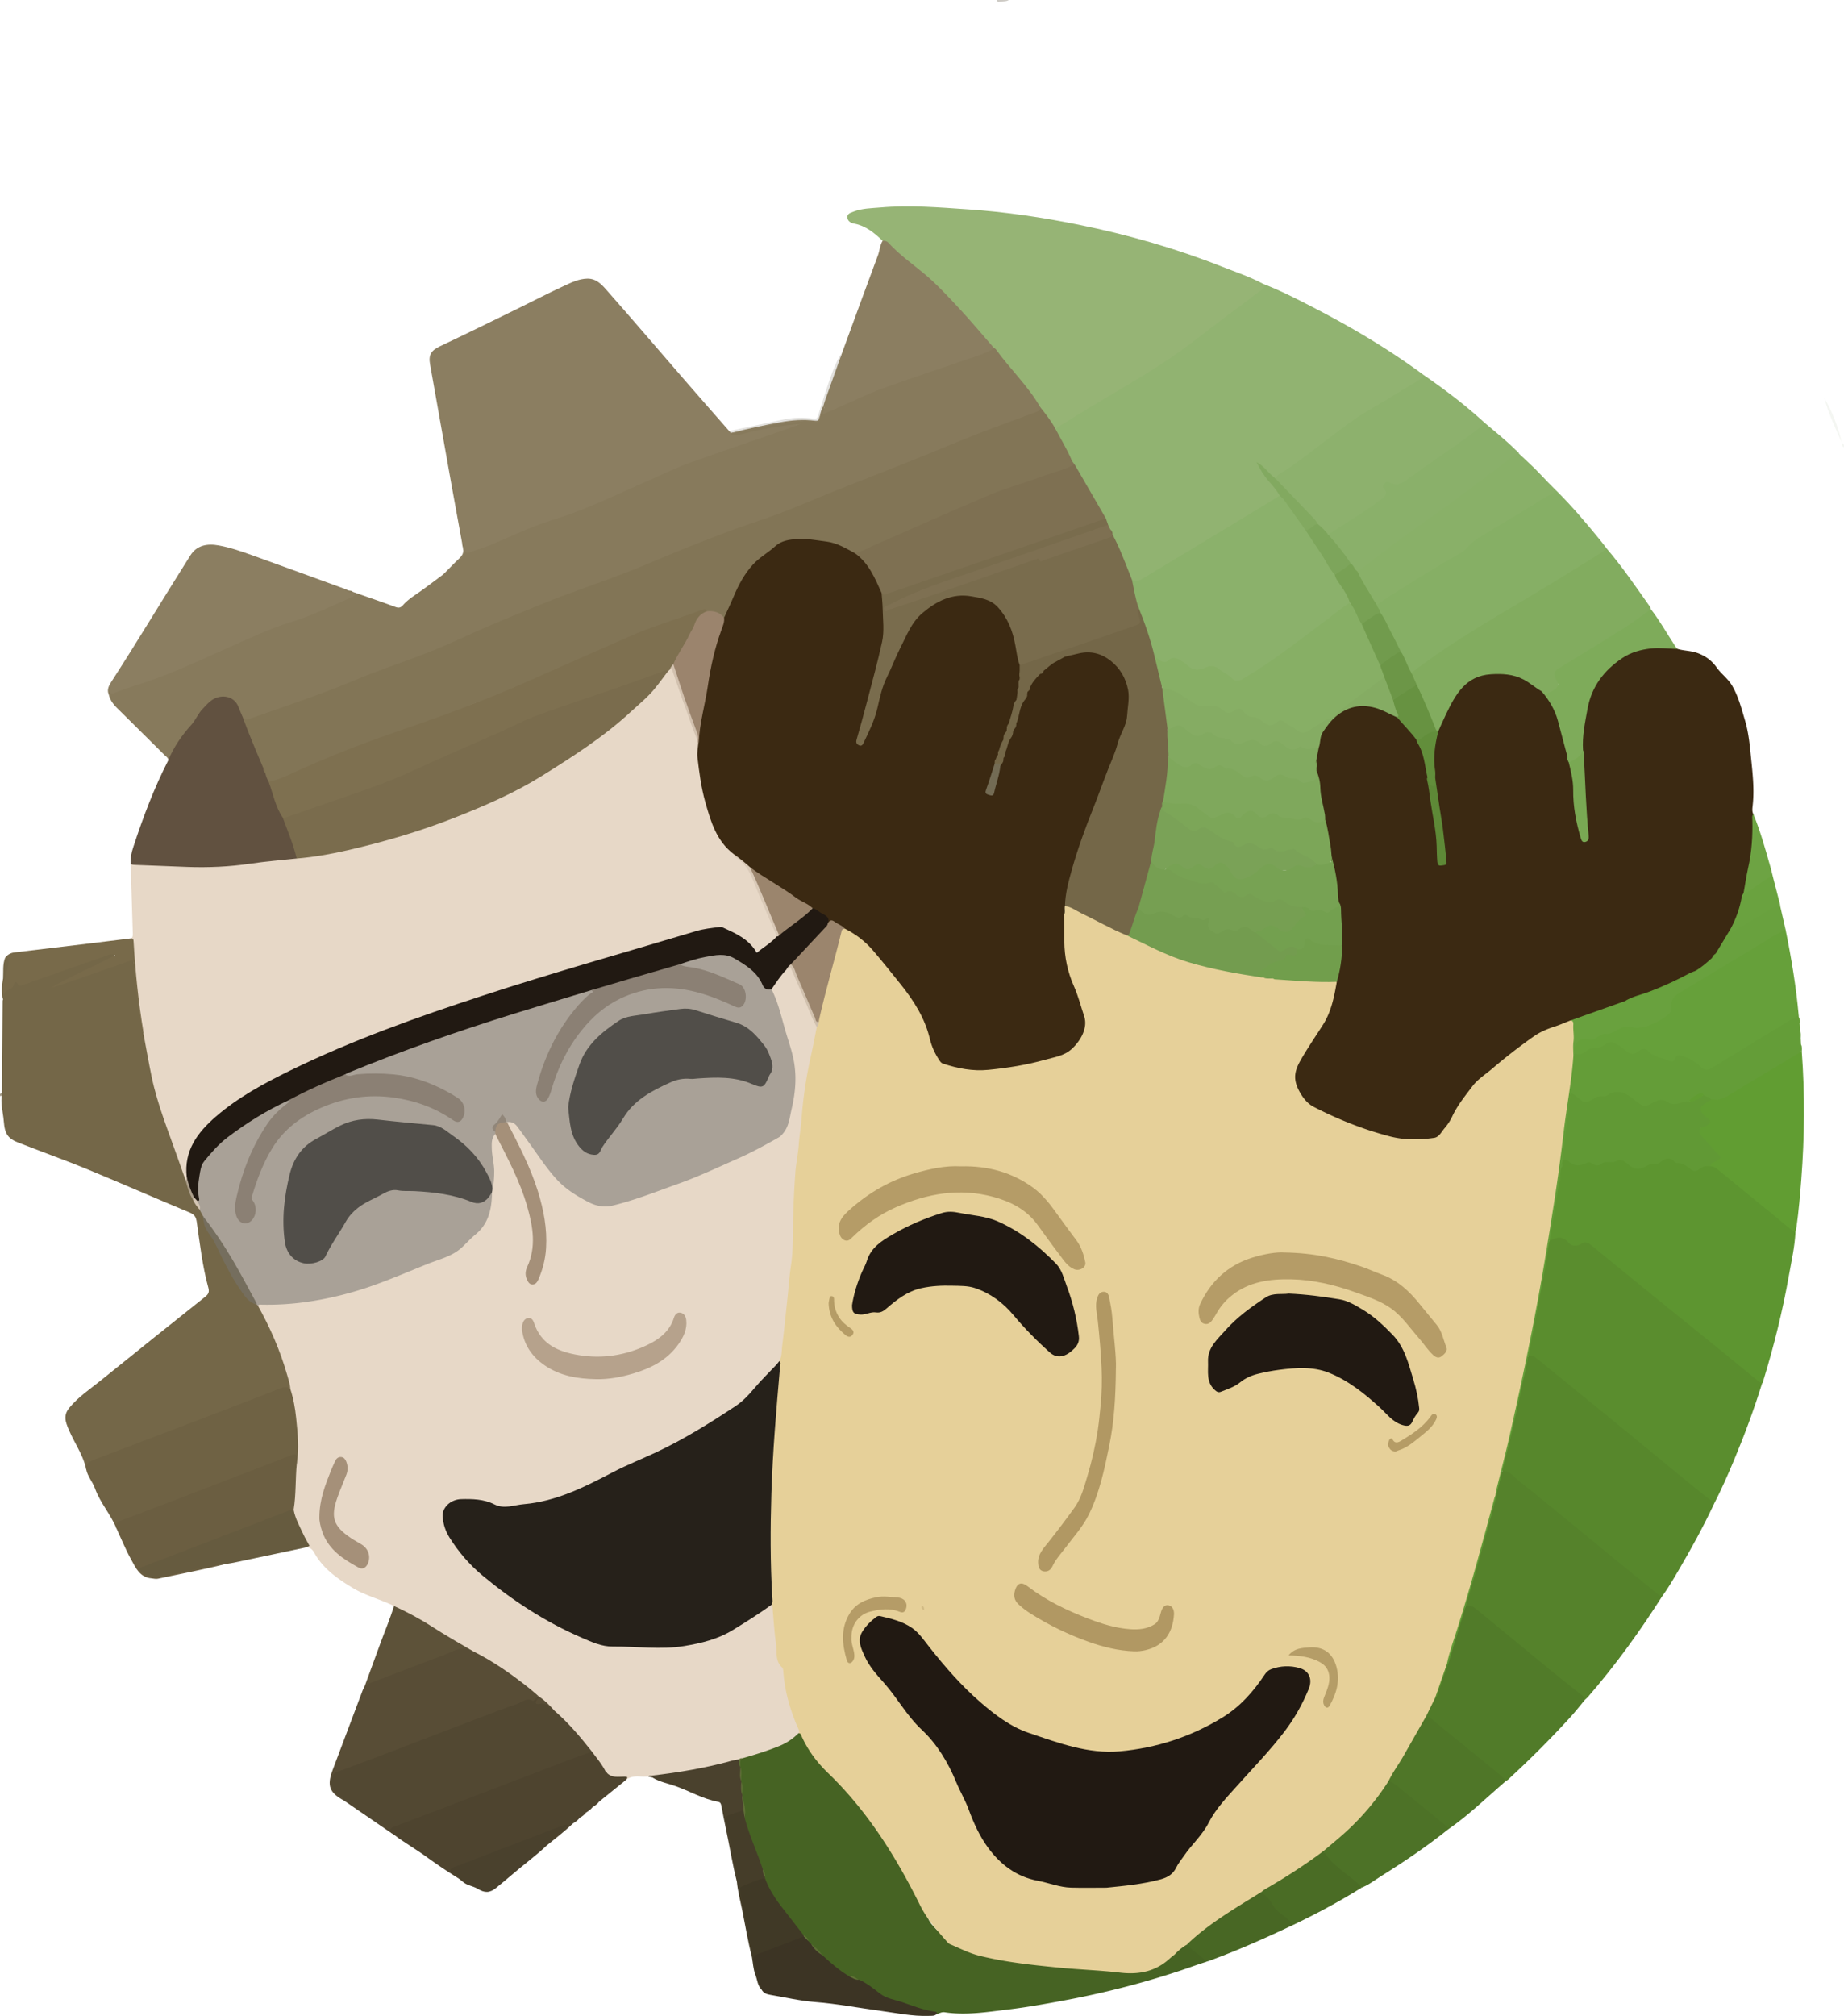 <svg xmlns="http://www.w3.org/2000/svg" id="Layer_1" data-name="Layer 1" viewBox="0 0 1527.69 1669.41"><defs><style>.cls-1{fill:#619d32}.cls-1,.cls-100,.cls-103,.cls-11,.cls-14,.cls-17,.cls-23,.cls-29,.cls-30,.cls-34,.cls-48,.cls-49,.cls-50,.cls-55,.cls-6,.cls-67,.cls-75,.cls-82,.cls-83,.cls-89,.cls-90,.cls-94,.cls-99{stroke-width:0}.cls-6{fill:#5f6f37}.cls-11{fill:#79a853}.cls-14{fill:#796c4d}.cls-17{fill:#524832}.cls-23{fill:#4e442f}.cls-29{fill:#514e49}.cls-30{fill:#486724}.cls-34{fill:#5a8d2e}.cls-48{fill:#9b856d}.cls-49{fill:#3b2912}.cls-50{fill:#584d36}.cls-55{fill:#211912}.cls-67{fill:#b59c67}.cls-75{fill:#7e7050}.cls-82{fill:#8b7e61}.cls-83{fill:#877a5c}.cls-89{fill:#7fa85c}.cls-90{fill:#746748}.cls-94{fill:#739c4f}.cls-99{fill:#e7d8c7}.cls-100{fill:#f4f6f2}.cls-103{fill:#66a03a}</style></defs><path d="M835.82 0c-2.54 1.64-5.58.79-8.29 1.65-1 .32-1.39-.74-1.54-1.65z" style="stroke-width:0;fill:#cdcac4"/><path d="M537.15 1471.22c-2.2 0-4.4.1-6.59-.05-4.28-.3-8.36.03-11.92 2.76-.69-2.59-2.79-1.5-4.31-1.51-4.47-.02-9 .39-12.25-3.67-.5-.43-.92-.92-1.26-1.48-3.06-5.74-7.46-10.56-10.95-16-9.72-11.85-19.75-23.4-30.85-33.99-3.78-4.26-8.21-7.79-12.64-11.31q-.54-.33-1.02-.72c-16.62-14.52-34.78-26.79-54.18-37.26-20.5-10.56-38.93-24.74-59.93-34.42-1.83-.84-4.01-1.4-4.84-3.65-11.14-5.47-23.56-8.56-34-14.84-12.35-7.43-24.72-15.92-32.09-29.28-1.66-3.02-3.82-4.79-7.41-4.28 1.19-1.55 1.83-2.74.46-4.94-4.15-6.66-7.27-13.88-10.16-21.19-.79-1.99-1.23-3.94-.84-6.06 1.25-12.42.66-24.95 2.45-37.33 1.33-8.29.75-16.63.27-24.9-.71-12.16-2.03-24.3-5.82-35.99-.43-6.43-2.26-12.56-4.35-18.58-5.36-15.44-11.01-30.77-19.35-44.93-1.18-2-2.62-4.02-2.35-6.6 1.43-2.46 3.9-1.87 6.01-1.82 23.11.59 45.62-3.29 67.87-9.07 20.22-5.26 39.44-13.3 58.61-21.44 6.58-2.79 13.3-5.23 20.05-7.51 6.2-2.1 11.62-5.34 16.49-9.54 5.97-5.16 11.45-10.84 16.75-16.68 6.3-6.93 5.87-15.94 7.4-24.34.18-1.02.04-2.08.16-3.12.04-.5.14-.98.27-1.46 1.16-9.1 1.91-18.19.12-27.32-1-5.09-1.45-10.26-.09-15.39.49-1.83.73-3.86 3-4.53 1.91.3 2.54 1.91 3.3 3.33 9.7 18.29 19.05 36.74 24.81 56.77 3.61 12.53 6.31 25.12 3.94 38.27-.75 4.15-2.32 7.99-3.75 11.9-1.08 2.97-1.94 5.98-.61 9.12.7 1.66 1.4 3.49 3.48 3.67 2.14.18 3.11-1.55 3.88-3.17 1.97-4.19 3.48-8.55 4.44-13.08 3.12-14.69 2.21-29.3-.95-43.85-3.98-18.32-11.09-35.46-19.38-52.2-3.29-6.64-7.4-12.92-9.38-20.17.62-2.15 2.17-1.59 3.61-1.19 3.16.87 5.35 2.96 7.36 5.49 8.71 10.98 15.58 23.27 24.27 34.25 9.95 12.57 21.97 22.53 37.23 28.1 6.07 2.21 12.22 2.22 18.44.46 17.21-4.87 33.89-11.28 50.75-17.17 23.24-8.12 45.12-19.41 67.61-29.25 5.88-2.57 11.33-6.54 16.65-10.27 4.32-3.03 6.58-8.07 7.49-13.33.79-4.55 1.61-9.09 2.61-13.6 3.33-14.86 2.8-29.53-1.67-44.11-3.88-12.67-7.43-25.44-11.33-38.11-1.14-3.71-3.17-7.07-3.96-10.88 2.37-7.19 7.45-12.46 12.54-17.73 1.96-1.34 3.85-3.26 5.51.47 7.21 16.24 14.22 32.56 20.89 49.04-1.04 9.65-3.6 19.01-5.64 28.45-3.83 17.82-5.72 35.87-7.37 53.97-.73 8.01-1.26 16.05-2.61 23.98-2.19 12.82-1.98 25.81-3.08 38.7-.4 4.68-.64 9.5-.45 14.23.88 21.71-2.71 43.07-4.93 64.53-1.58 15.25-3.31 30.49-4.95 45.74-.21 1.94-.5 3.84-1.46 5.57-3.77 6.53-9.93 11-14.6 16.79-3.16 3.92-6.98 7.3-10.28 11.16-4.18 4.89-9.11 8.97-14.65 12.3-11.36 6.83-21.9 14.99-33.65 21.16-17.78 9.34-35.36 19.12-54.23 26.21-2.65 1-5 2.64-7.5 3.94-18.75 9.79-37.59 19.43-58.13 25.01-11.08 3.01-22.61 3.6-33.92 5.4-3.58.57-7.11-.5-10.45-1.86-8.28-3.38-16.95-4.43-25.81-4.28-11.88.2-17.45 7.1-15.12 18.65.71 3.53 1.77 7.01 3.77 9.98 6.4 9.48 12.43 19.15 21.28 26.82 22.05 19.1 45.58 35.98 71.65 49.11 9.28 4.67 18.71 9.14 28.57 12.64 5.61 2 11.39 2.54 17.1 2.74 11.89.42 23.78.53 35.68.97 14.1.53 27.86-2.57 41.4-6.02 8.98-2.29 16.52-8.11 24.66-12.44 7.51-3.99 14.31-9.11 21.26-13.98 1.66-1.17 3.16-2.84 5.55-2.33 2.4 2.33 2.05 5.55 2.25 8.36.76 10.51 1.92 20.98 2.91 31.46.38 4.03.96 7.84 3.68 11.19 2.47 3.04 1.94 7.11 2.36 10.73 1.57 13.56 5.77 26.36 10.79 38.94.77 1.92 1.9 3.76.92 5.94-3.82 4.93-8.87 8.14-14.5 10.67a172 172 0 0 1-32.85 10.94c-1.17.21-2.29.56-3.37 1.07-22.81 6.25-45.93 10.93-69.49 13.28-.59.06-1.19-.04-1.78-.08-1.17.2-2.34-.63-3.5.01Z" class="cls-99"/><path d="M1389.94 537.42c5.34 1.56 10.97 1.38 16.33 3.34 6.57 2.4 11.83 6.18 15.76 11.76 3.92 5.55 9.63 9.44 13.11 15.5 5.17 8.97 7.6 18.74 10.52 28.5 3.2 10.7 4.05 21.69 5.18 32.59 1.29 12.53 2.59 25.16 1.21 37.83-.27 2.47-.67 4.98.56 7.35 2.26 22.03-2.29 43.32-6.99 64.59-2.32 6.52-3.34 13.41-5.81 19.91-1.37 3.61-2.89 7.08-5.02 10.29-3.16 5.01-5.28 10.61-8.74 15.47-1.29 1.81-2.35 3.79-3.88 5.42-1.21 1.14-2.28 2.4-3.15 3.83-4.27 4.56-8.88 8.68-14.67 11.25-4.68 1.57-8.73 4.42-13.08 6.62-13.17 6.65-27.05 11.4-40.85 16.43-1.4.51-2.74 1.13-4.07 1.8-14.96 5.74-30.16 10.79-45.22 16.21-5.49 2.7-11.33 4.51-17.06 6.58-9.97 3.61-18.11 10.2-26.41 16.45a495 495 0 0 0-33.41 27.51c-7.02 6.32-12.46 14.4-16.99 22.77-3.92 7.25-8.22 14.13-13.69 20.3-2.42 2.73-5.23 3.69-8.88 4.21-25.22 3.66-47.76-5.64-70.48-14.12-7.96-2.97-15.41-7.09-23.13-10.59-10.57-4.78-16.23-13.48-18.92-23.97-1.37-5.36.28-11.13 3.37-16.21 5.18-8.52 9.76-17.46 15.84-25.36 7.23-9.39 10.28-20.32 13.14-31.41.85-3.31 1.73-6.63 2.16-10.04 1.8-9.64 4.29-19.19 4.01-29.12.51-9.66-1.07-19.25-1.02-28.89.01-2.09-.48-4.12-1.28-6.06-.71-1.8-1.19-3.67-1.18-5.61.06-11.33-2.89-22.2-5.03-33.19-1.26-8.57-2.69-17.11-4.09-25.66-.26-1.6-.68-3.16-1.15-4.71-2.25-11.71-4.18-23.47-5.73-35.29-.21-1.63-.88-3.12-1.29-4.68-.25-.93-.3-1.88-.23-2.84.32-2.3-.5-4.58-.15-6.88.65-3.45 1.03-6.95 1.96-10.35 1.84-16.63 11.62-27.19 26.37-33.47 9.11-3.88 18.38-1.99 27.3 1.33 4.3 1.6 8.4 3.74 12.32 6.17 6.04 6.3 12.42 12.31 17.06 19.82 5.83 9.67 7.55 20.52 9.11 31.43.24 8.35 2.21 16.47 3.6 24.64 2.37 13.93 4.66 27.83 4.8 42 0 .89.05 1.79.36 2.64.4 1.1 1.15 1.73 2.37 1.56 1.25-.17 1.71-1.07 1.81-2.2.12-1.34.09-2.69-.1-4.01-1.83-12.49-2.55-25.1-4.77-37.56-1.61-9.05-3.03-18.17-3.7-27.37-1.59-12.57-1.74-25.06 2.1-37.32.14-.46.29-.92.43-1.39 2.99-7.13 6.21-14.17 9.55-21.14 4.12-8.62 10.15-15.7 17.74-21.49 3.9-2.98 8.19-4.53 13.14-4.95 6.09-.52 12.11-1.13 18.23-.31 11.29 1.53 20.1 7.76 28.62 14.63 8.86 8.6 12.51 19.79 15.96 31.21 2.06 6.82 3.35 13.78 5.09 20.66.27 2.48.49 4.97 1.72 7.23.23.43.42.87.59 1.32 1.8 7.67 3.75 15.29 3.51 23.28-.35 11.74 2.28 23.07 5.04 34.36.25 1.01.61 2 1.05 2.94.43.92.77 2.16 2.03 2.06 1.53-.13 1.73-1.48 1.76-2.69.15-5.53-.94-10.97-1.32-16.46-.1-1.48-.54-2.95-.45-4.44.99-15.82-2.48-31.46-1.83-47.27.03-.75-.13-1.48-.38-2.19-.97-8.81-.35-17.48 1.56-26.16 1.44-6.54 2.8-13.09 4.58-19.55 1.74-6.32 4.87-11.78 9.45-16.48 5.17-5.31 9.37-11.63 16.1-15.32 12.14-6.66 24.86-10.59 38.9-8.54 2.92.43 5.98.07 8.74 1.45Z" class="cls-49"/><path d="M109.01 777.01c1.36-1.68 1-3.68.95-5.58-.55-18.7-1.13-37.4-1.7-56.1 5.77-.83 11.55-.46 17.31-.12 19.87 1.18 39.78 2.44 59.64 1.26 12.41-.74 24.74-3.13 37.15-4.48 7.38-.8 14.8-1.24 22.15-2.21 8.94-.45 17.72-2.12 26.53-3.6 20.9-3.51 41.27-9.16 61.59-15.07 20.91-6.08 41.3-13.7 61.31-22.18 21.39-9.06 42.35-19.11 61.83-31.97 18.27-12.07 37.08-23.44 53.66-37.8 10.65-9.23 22.18-17.6 31.17-28.67 4.12-5.08 7.41-10.8 12.02-15.51.71-.63 1.49-1.13 2.39-1.45 3.14-.67 3.21 1.99 3.9 3.76 3.93 10.1 6.95 20.52 10.8 30.65 3.21 8.46 6.12 17.03 9.37 25.48.23.68.37 1.38.44 2.09-1.18 13.02.59 25.81 3.55 38.42 2.28 9.69 4.74 19.37 8.2 28.74 3.54 9.59 9.68 17.32 17.28 23.99 1.38 2.78 4.01 4.31 6.32 6.12 2.97 2.33 5.45 4.97 6.95 8.5 7.13 16.79 14.01 33.68 21.26 50.41.53 1.22 1.15 2.42.99 3.83-1.13 3.81-4.62 5.32-7.4 7.45-9.18 7.02-9.31 7.07-17.39-1.24-5.68-5.84-13.2-8.51-20.07-12.3-1.36-.75-2.89-.4-4.39-.3-12.01.85-23.32 4.72-34.71 8.16-26.09 7.89-52.38 15.12-78.44 23.12-24.2 7.43-48.45 14.72-72.59 22.36-38.79 12.27-77.13 25.81-114.84 41.07-28.03 11.34-55.73 23.54-81.89 38.82-16.37 9.56-32.01 20.12-44.53 34.75-8.57 10.03-12.68 21.39-11.98 34.54.05 1.04.05 2.09-.06 3.13-.26 1.19-.38 2.49-1.99 2.67-1.55-.64-2.08-2.07-2.55-3.48-7.81-23.77-17.54-46.87-24.1-71.07-4.25-15.7-6.42-31.81-9.46-47.76-1.04-9.11-2.89-18.09-3.91-27.2-1.16-10.42-2.27-20.84-3.2-31.28-.59-6.63-1.24-13.27-1.55-19.93Z" class="cls-99"/><path d="M294.35 490.85c11.07 3.89 22.17 7.68 33.17 11.74 2.78 1.03 4.41.76 6.44-1.57 4.23-4.83 9.81-8.09 15-11.81 6.15-4.41 12.17-9 18.24-13.51 5.94-4.29 10.44-10.1 15.77-15.03 1.83-1.69 1-4.14.66-6.32-.08-.52-.17-1.03-.25-1.55-.38-1.29-.68-2.57.25-3.97 1.97.64 2 2.46 2.24 3.91.54 3.24 2.17 3.65 5.07 2.76 11.42-3.5 22.45-8.01 33.19-13.16 11.32-5.43 23.11-9.62 35.01-13.38 23.93-7.56 46.52-18.3 69.36-28.45 22.99-10.22 45.99-20.32 69.98-28.11 17.69-5.74 35.24-11.96 52.72-18.35 3.73-1.36 7.64-1.6 9.72-2.4-14.16 2.34-30.01 4.84-45.59 8.8-2.6.66-5.22 1.45-7.92.96-1.59-.29-3.91-.33-2.61-3.16.44-.22.91-.34 1.39-.38 13.11-2.51 26.03-5.99 39.26-7.85 9.65-1.36 19.29-3.43 29.15-1.75 2.68.46 3.8-1.11 3.91-3.6.67-3.02 1.21-6.1 3.34-8.54q1.78 1.56 1.36 5c9.3-3.99 18.49-7.78 27.45-12.04 16.6-7.89 34.09-13.31 51.4-19.29 20.39-7.04 41.16-13.08 60.84-22.09 2.19-.34 3.12 1.33 4.25 2.67 8.13 9.63 15.54 19.84 24.01 29.2 4.77 5.27 8.54 11.36 11.43 17.93.16 3.6-2.63 4.27-5.16 5.17-19.5 6.94-38.88 14.21-58.04 22.02-38.74 15.78-77.93 30.47-116.45 46.75-25.82 10.92-52.29 19.9-78.57 29.51-27.97 10.22-55.28 22.12-82.91 33.23-18.92 7.61-38.35 13.89-57.35 21.33-22.19 8.68-44.45 17.21-66.06 27.22-28.95 13.41-58.68 24.78-88.58 35.78-20.12 7.41-39.63 16.39-59.99 23.16-14.13 4.69-28.08 9.9-42.25 14.49-2.59.84-4.96 1.2-6.78-1.4-1.86-2.57-3-5.51-3.78-8.51-1.84-7.07-7.8-8.59-13.08-8.06-4.16.42-7.91 1.91-10.86 5.4-9.98 11.78-19.45 23.92-27.72 36.98a39.6 39.6 0 0 0-3.43 6.74c-.39 1-.42 2.51-2.17 2.27-.03-2.09-1.77-3.01-3-4.22-13.08-13-26.2-25.96-39.31-38.93-3.2-3.17-5.89-6.65-6.93-11.16-.59-1.57-.42-3.1.2-6.01 1.92 4.8 4.5 3.11 6.97 2.33 31.54-9.96 61.94-22.76 91.94-36.61 19.45-8.98 39.12-17.4 59.61-23.8 14.24-4.45 27.36-11.62 41.14-17.17 1.84-.74 2.18-3.1 4.31-3.17Z" class="cls-83"/><path d="M118.83 855.87c2.26 11.98 4.34 24 6.83 35.94 4.86 23.27 13.94 45.2 21.73 67.54 2.11 6.04 4.27 12.07 6.4 18.1 3.49 4.61 3.67 10.67 6.8 15.43 1.54 3.01 3.58 5.69 5.53 8.42 1.16 1.83 2.26 3.68 2.83 5.8 1.41 5.24 1.88 10.88 6.47 14.76 1.02.86 1.3 2.3 1.9 3.5 6.97 14.09 13.47 28.39 22.34 41.53 3.59 5.32 6.83 10.29 13 12.65.5.47.66 1.13 1 1.7 10.17 18.19 18.47 37.18 24.21 57.24 1.09 3.82 2.45 7.62 2.63 11.66-8.1-.66-14.91 3.52-22.02 6.23-45.64 17.42-91.24 34.93-136.9 52.31-4.3 1.64-8.12 3.55-10.2 7.89-2.92-13.57-11.92-24.5-16.27-37.48-1.69-5.05-1.11-9.08 2.28-13.22 7.46-9.11 17.23-15.51 26.23-22.79 28.7-23.21 57.55-46.26 86.43-69.25 2.66-2.12 3.51-3.94 2.56-7.4-4.9-17.84-6.99-36.2-9.6-54.46-.56-3.95-1.78-6.16-5.69-7.79-28.29-11.79-56.36-24.1-84.69-35.79-17.7-7.3-35.77-13.71-53.6-20.71-5.17-2.03-10.94-3.61-13.7-9.18-1.99-4.03-1.97-8.64-2.51-13-.79-6.38-2.41-12.76-1.19-19.28-.36-.44-.36-.87 0-1.31.18-25.36.35-50.71.54-76.07 0-.42.25-.83.39-1.25-1.41-4.1.12-6.96 3.84-8.78 1.99-.97 3.14-2.63 4.26-4.42 1.08-1.71 2.59-2.63 4.42-.99 1.62 1.45 3.2 1.04 4.98.43 22.27-7.57 44.47-15.37 66.67-23.13 1.83-.64 3.65-1.3 5.62-1.35.95-.02 1.83.22 2.25 1.13.47 1-.27 1.67-.9 2.3-.64.63-1.38 1.15-2.17 1.56-15.49 7.85-31.2 15.25-43.98 21.31 17.12-6.71 37.75-13.18 58.09-20.49 4.5-1.62 5.02-1.16 5.63 3.75 1.9 15.23 2.85 30.58 5.4 45.73.63 3.75 1.12 7.54 2.14 11.22Z" class="cls-90"/><path d="M1046.8 235.22c14.94 5.78 29.15 13.14 43.34 20.5 30.96 16.06 60.87 33.85 88.98 54.58 1.27 3.45-1.67 4.4-3.61 5.66a565 565 0 0 1-31.28 18.92c-19.01 10.67-36.07 24.06-53.34 37.19-11.12 8.45-22.38 16.7-34.03 24.4-2.11.26-3.19-1.33-4.44-2.54-3.2-3.1-6.3-6.3-9.67-9.59 4.3 8.19 10.49 14.71 15.94 21.76 1.08 1.39 2.59 2.57 1.87 4.68-.83 1.52-2.29 2.29-3.69 3.14-36.43 22.01-72.92 43.93-109.32 65.99-3.31 2-6.61 3.62-10.29.81-3.98-7.79-6.56-16.18-10.19-24.12-1.91-4.18-3.76-8.38-5.57-12.6-.19-.37-.35-.75-.49-1.14-.37-1.13-.65-2.29-1.38-3.26-1.21-1.4-1.95-3.04-2.5-4.78-.55-1.78-1.44-3.42-2.05-5.18-3.82-9.47-10.7-17.14-15.35-26.14-3.2-6.2-6.49-12.39-10.42-18.19-5.18-10.01-11.22-19.59-15.3-30.17 6.18-5.92 13.74-9.84 20.97-14.22 22.26-13.49 44.5-27.01 66.87-40.32 9.23-5.5 17.37-12.51 25.94-18.92 17.99-13.45 35.93-26.97 53.93-40.41 2.2-1.64 4.03-3.48 5.08-6.03Z" style="stroke-width:0;fill:#91b371"/><path d="M605.49 358.45c.55 1.86.55 1.94 2.38 1.95 5.72.03 11.02-2.14 16.5-3.34 12.84-2.81 25.77-5.01 38.97-5.93-5.34 1.93-10.66 3.92-16.02 5.78-25.68 8.9-51.46 17.52-77.01 26.77-11.14 4.04-21.8 9.41-32.7 14.12-26.15 11.32-51.65 24.2-79.04 32.53-18.08 5.5-35.06 13.82-52.44 21.11-5.19 2.18-10.7 3.6-15.97 5.62-3.27 1.25-5.06.94-5.15-3.03-.03-1.41-.65-2.81-1.24-5.17-.18 1.95-.27 2.95-.37 3.95-3.15-17.27-6.35-34.53-9.44-51.81-5.93-33.12-11.8-66.25-17.69-99.37-1.41-7.94 1.06-11.49 8.44-14.97 21.11-9.97 42.06-20.28 63.04-30.53 13.24-6.46 26.3-13.31 39.69-19.45 5.98-2.74 11.98-5.76 18.98-5.94 7.47-.19 11.93 4.74 15.96 9.3 21.79 24.66 43.13 49.72 64.69 74.58 12.28 14.16 24.68 28.22 37.03 42.32.72.25 1.42.52 1.39 1.48Z" class="cls-82"/><path d="M1046.8 235.22c1.77 3.67-1.58 4.68-3.45 6.12-8.91 6.87-17.96 13.55-26.97 20.29-16.96 12.67-33.39 26.15-51.04 37.77-22.4 14.74-45.82 27.94-68.77 41.85-7.45 4.52-14.8 9.2-22.2 13.8-5.04-5.38-9.41-11.24-12.58-17.93-10.14-17.55-24.95-31.5-36.73-47.79-.41-.57-1.16-.88-1.75-1.31-.64.24-1.21.01-1.58-.47-6.37-8.44-15.17-14.77-20.74-23.9-.15-.25-.32-.51-.53-.72-12.78-12.89-24.77-26.66-38.93-38.06-8.47-6.82-17.22-13.23-24.55-21.32-1.66-1.83-3.95-2.6-5.75-4.14-6.83-6.47-13.94-12.45-23.61-14.24-2.78-.52-5.3-1.97-5.61-4.98-.34-3.21 2.55-3.94 4.91-4.87 7.31-2.89 15.15-2.85 22.74-3.52 24.05-2.11 48.07-.05 72.1 1.56 30.98 2.07 61.6 6.58 91.97 12.74 40.58 8.22 80.3 19.58 118.85 34.79 11.51 4.54 23.29 8.47 34.24 14.36Z" style="stroke-width:0;fill:#96b475"/><path d="M615.01 1456.05c10.4-2.96 20.7-6.14 30.74-10.24 6.04-2.47 11.21-5.95 15.76-10.51 2.53-.92 3.04 1.25 3.86 2.68 1.71 2.96 3.31 6.01 4.73 9.11 4.75 10.37 13.69 17.15 21.34 24.97 24.76 25.34 44.7 54.12 61.24 85.29 5.57 10.49 12.38 20.35 16.46 31.63.81 2.23 2.37 4.12 3.95 5.92 4.2 4.78 9.39 8.53 13.91 13.01 4.6 4.56 11.79 6.09 18.08 8.36 13.1 4.72 26.86 6.51 40.57 8.28 11.5 1.49 22.99 3.03 34.56 4.04 10.66.93 21.34 1.45 32 2.32 8.44.69 16.84 1.84 25.33 1.89 9.65.05 18.63-1.75 26.08-8.48 1.53-1.38 3.37-2.44 5.23-3.4 1.58-.6 3.02-1.39 3.89-2.95 3.02-3.27 5.78-6.92 10.58-7.79 5.29 3.06 9.68 7.3 14.31 11.21.95.81 1.99 1.96.89 3.47-6.95 2.17-13.78 4.74-20.68 7.03-31.69 10.52-63.96 18.74-96.83 24.81-15.3 2.82-30.6 5.58-46.02 7.42-17.35 2.07-34.74 4.91-52.3 2.27-2.64-.4-4.5.97-6.72 1.54-3.2-1.81-6.9-1.68-10.32-2.66-10.01-2.87-19.64-6.9-29.7-9.61-4.87-1.31-8.62-4.64-12.48-7.64-3.78-2.93-7.75-5.49-12.1-7.48-2.56-1.6-5.16-3.08-8.25-3.4-8.8-4.24-15.66-10.98-22.66-17.55-2.53-3.38-5.55-6.28-8.83-8.91-1.19-.82-2.21-1.8-2.82-3.13-.67-1.97-2.21-3.21-3.77-4.44-10.75-13.75-22.79-26.59-30.3-42.65-.75-1.61-1.67-3.15-1.94-4.95a9 9 0 0 1-.14-1.29c.07-2.22-.69-4.23-1.6-6.2-4.58-12.71-10.45-24.96-13.86-38.1-.41-1.58-1-3.12-.98-4.79.8-6.14-1.67-11.94-1.87-17.97-.15-.45-.24-.91-.32-1.38-.52-3.26.25-6.6-.68-9.83-.14-.46-.23-.92-.29-1.39-.38-3.52.26-7.07-.47-10.58-.15-.46-.25-.93-.32-1.4-.16-2.63-.87-5.49 2.75-6.52Z" style="stroke-width:0;fill:#466323"/><path d="M1487.48 1020.44c-.59 12.07-3.3 23.82-5.4 35.65-5.24 29.51-12.43 58.55-21.23 87.19-.26.84-.22 1.79-1.05 2.37-2.65.75-4.18-1.26-5.82-2.59-15.46-12.58-30.92-25.17-46.37-37.76-29.07-23.68-58.18-47.31-87.18-71.07-3.57-2.93-6.76-5.34-11.89-2.59-3.39 1.82-7.51.71-10.37-2.07-3.47-3.37-6.82-5.08-11.36-2.02-1.14.77-2.86 1.31-3.72-.78 1.14-11.47 3.4-22.78 5.18-34.15.68-4.37.85-8.83 2.34-13.05.77-1.52.85-3.15.8-4.81.06-2.54-.18-5.12 1.06-7.49 1.33-1.61.96-3.57 1.06-5.43.13-.68.41-1.27.94-1.73 2.32-1.21 4.39-.46 6.21 1 3.82 3.07 8 2.95 12.2 1.3 2.58-1.01 4.86-1.05 7.24.33 1.32.77 2.97 1.38 4.27.56 4.95-3.09 10.81-1.57 16.02-3.43 3.04-1.08 5.89.51 8.14 2.61 4.74 4.42 9.76 5.36 15.4 1.81 1.13-.72 2.45-1.21 3.8-1.21 3.73 0 6.97-1.33 9.97-3.41 2.93-2.02 5.79-2.01 8.6.31 1.4 1.16 3.08 1.78 4.87 2.12 3.13.58 6 1.8 8.43 3.88 2.7 2.31 5.35 2.89 8.43.58 2.48-1.86 5.39-2.44 8.48-1.88 3.13.14 5.68 1.68 7.99 3.57 20.09 16.43 40.26 32.76 60.33 49.22 1.04.86 1.99 1.78 2.63 2.97" style="stroke-width:0;fill:#5d9530"/><path d="M1283.74 1027.61c5.87-3.4 11.02-4.26 16.24 1.9 2.29 2.71 6.89 2.59 10.41.35 2.71-1.73 4.84-1.2 7.22.76 17.62 14.45 35.3 28.85 53 43.21 18.39 14.92 36.85 29.75 55.23 44.67 10.12 8.21 20.14 16.52 30.24 24.75 1.14.93 2.47 1.61 3.72 2.4-6.7 21.61-14.57 42.81-23.3 63.67-5.2 12.42-10.65 24.75-16.83 36.73-26.82-22.13-53.9-43.94-80.83-65.94-21.87-17.87-43.88-35.57-65.62-53.6-1.75-1.45-3.53-2.71-5.96-2.65-.93.02-1.77-.3-1.91-1.45 2.64-15.32 5.84-30.54 8.56-45.84 2.59-14.57 5.68-29.05 7.77-43.71.27-1.88.49-3.85 2.04-5.26Z" class="cls-34"/><path d="M1265.91 1123.31c3.07-1.65 5.33.05 7.55 1.85 20.78 16.92 41.58 33.8 62.32 50.77 21.89 17.91 43.69 35.91 65.57 53.83 5.38 4.41 10.89 8.65 16.35 12.96 1.1.87 1.9 1.88 1.98 3.34-8.77 18.67-18.7 36.71-29.15 54.48-4.28 7.28-8.52 14.59-13.51 21.42-2.46 1.08-3.97-.74-5.52-1.99-13.43-10.86-26.79-21.82-40.2-32.71-15.37-12.49-30.73-25-46.05-37.55-10.71-8.78-21.6-17.34-32.11-26.36-2.85-2.44-6.57-3.27-9.19-5.91-.02-3.32 1.14-6.42 1.96-9.56 6.77-26.11 11.88-52.59 17.93-78.86.45-1.96.37-4.19 2.09-5.72Z" style="stroke-width:0;fill:#57872c"/><path d="M1244.46 1218.1c6.24-.5 9.35 4.66 13.35 7.81 15.8 12.47 31.32 25.31 46.91 38.05 13.76 11.25 27.46 22.56 41.21 33.81 9.51 7.78 19.07 15.5 28.65 23.21.65.52 1.62.65 2.43.97-18.61 29.25-38.86 57.28-61.61 83.46-.66.76-1.48 1.37-2.22 2.05-21.59-17.25-42.91-34.83-64.33-52.29-8.87-7.23-17.8-14.38-26.59-21.71-1.89-1.58-3.88-2.71-6.5-2.17-.85.17-1.81.07-2.16-1.05 1.18-7.98 4.23-15.45 6.31-23.18 5.52-20.52 11.34-40.96 17.02-61.44.68-2.44.91-4.97 1.62-7.4 1.66-6.8 2.34-13.88 5.91-20.11Z" style="stroke-width:0;fill:#55822b"/><path d="M139.43 629.6c4.47-10.93 11.03-20.49 18.94-29.2 3.69-4.07 5.66-9.38 9.51-13.36 3.96-4.1 7.4-8.61 13.63-9.87 7.18-1.45 13.69 1.71 16.17 8.55 1 2.76 2.26 5.43 3.4 8.14 7.27 13.28 11.99 27.64 17.69 41.58.45 1.67 1.03 3.28 1.88 4.79 1.05 2.39 1.96 4.84 2.99 7.23 3.91 9.77 5.86 20.32 11.61 29.36 3.77 9.09 7.26 18.29 10.07 27.72.61 2.05 1.91 4.16.49 6.41-12.85 1.39-25.75 2.38-38.53 4.28-17.27 2.56-34.57 3.33-51.97 2.71-14.56-.52-29.11-1.15-43.67-1.71-1.21-.05-2.37-.16-3.38-.9-.36-4.81.68-9.35 2.18-13.91 8.07-24.59 17.15-48.76 28.99-71.82" style="stroke-width:0;fill:#615140"/><path d="M1289.97 406.91c13.03 12.98 24.84 27.04 36.45 41.27 1.63 1.99 3.14 4.07 4.71 6.12-.74 2.77-3.22 3.78-5.31 5.1-31.82 20.05-64.23 39.13-96.39 58.63-18.68 11.33-37.22 22.91-54.45 36.44-1.71 1.34-3.29 3.1-5.79 2.99-3.23-2.51-4.12-6.43-5.79-9.84-1.3-2.66-2.41-5.43-3.8-8.05-5.93-10.57-11.02-21.58-16.93-32.16-.74-2.23-2.98-3.92-2.45-6.63 1.07-2.12 3.18-3.08 5.01-4.32 20.83-14.17 42.67-26.71 64.22-39.73 2.7-1.63 5.32-3.24 6.84-6.19.91-1.77 2.7-2.74 4.35-3.76 20.91-12.92 42.16-25.28 63.09-38.18 1.88-1.16 3.79-2.48 6.24-1.67Z" style="stroke-width:0;fill:#86af65"/><path d="M459.36 1416.67c11.72 10.09 21.59 21.89 31.14 33.96-.58 1.19-1.72 1.55-2.84 1.97-52.96 19.8-105.6 40.44-158.49 60.4-2.63.99-4.3 2.33-4.79 5.08-13.1-8.98-26.21-17.96-39.31-26.94-1.64-1.98-3.98-3.03-6.02-4.47-5.12-3.6-6.92-12.29-3.76-17.7.82-1.41 2.1-2.01 3.51-2.55 47.41-18.07 94.77-36.27 142.19-54.31 4.57-1.74 9-3.83 13.68-5.29 3.84-1.2 8.03-.28 11.79-1.96.25-.03.4.07.46.31.42 1.15-.42 1.93-.83 2.84-.62 1.38.29 2.28 1.35 2 5.31-1.4 7.51 2.83 10.56 5.56.44.39.94.7 1.38 1.1Z" class="cls-17"/><path d="M1169.3 557.17c35.73-27.54 75.21-49.2 113.62-72.52 14.34-8.7 28.56-17.59 42.81-26.43 1.88-1.17 3.6-2.6 5.4-3.91 13.05 15.21 24.22 31.81 35.81 48.1.4.56.48 1.34.72 2.02-.46 1.74-1.95 2.52-3.22 3.55-12.05 9.82-25.56 17.39-38.76 25.45-10.92 6.66-21.64 13.66-32.6 20.26-3.3 1.99-4.43 4.12-3.16 8.02 2.41 7.39.24 10.86-7.34 13.54-3.06 1.08-3.72-1.7-5.43-2.79-5.17-2.87-9.52-6.94-14.82-9.72-8.66-4.54-17.75-4.99-27.16-4.4-21.06 1.32-29.39 16.91-37.18 33.09-2.23 4.63-4.27 9.36-6.4 14.05-2.93 1.1-3.16-1.46-3.81-3.03-4.84-11.66-9.6-23.34-15.04-34.74-1.04-3.55-4.38-6.35-3.44-10.54" style="stroke-width:0;fill:#82ac5f"/><path d="M294.35 490.85c.44 2.32-1.25 2.99-2.87 3.69-16.6 7.21-32.85 15.25-50.24 20.56-18.36 5.6-35.61 13.99-53.13 21.71-24.3 10.71-48.24 22.31-73.73 30.13-6.66 2.04-13.22 4.46-19.76 6.88-2.51.93-3.96.8-4.16-2.3l-.27 3.77c-2.06-4.35.35-8.07 2.41-11.26 20.54-31.74 39.97-64.17 60.13-96.15 1.67-2.64 3.33-5.29 4.99-7.94 5.27-8.37 13.86-10.03 23.43-8.28 9.91 1.8 19.14 5.05 28.44 8.39 25.9 9.31 51.75 18.77 77.62 28.17-.09.12-.16.26-.27.34-.11.07-.27.07-.41.09 1.73 1.28 3.75 1.38 5.78 1.46.68.25 1.37.49 2.05.74Z" class="cls-82"/><path d="M1056.63 396.19c2.62-4.3 7.42-5.86 11.22-8.55 17.31-12.24 33.8-25.57 50.96-38 11.07-8.03 23.18-14.4 34.78-21.58 7.32-4.53 14.75-8.87 22.1-13.36 1.64-1 3.25-2.18 3.42-4.4 17.86 12.27 35.09 25.34 51.07 40.02.43 2.96-2.25 3.61-3.86 4.84a980 980 0 0 1-51.31 36.47c-3.48 2.31-6.86 4.77-10.02 7.47-3.78 3.21-7.71 4.23-12.37 2.33-1.46-.6-3.16-1.53-4.54.07-1.22 1.42-.07 2.81.44 4.16 1.02 2.73 1.06 5.02-1.57 7.13-13.83 11.16-29.27 19.9-44.08 29.57-.62.41-1.33.66-2.1.7-4.15-2-6.55-5.94-9.87-8.87-8.85-10.95-19.02-20.65-28.87-30.66-2.13-2.16-4.83-3.99-5.41-7.33Z" style="stroke-width:0;fill:#8db16d"/><path d="M1214.03 1330.79c4.07-2.21 7.04.1 9.95 2.48 20.35 16.72 40.65 33.5 61.03 50.18 8.36 6.84 16.9 13.45 25.32 20.2 1.25 1 2.69 1.95 2.85 3.81-4.17 4.98-8.16 10.13-12.54 14.92-16.43 18-33.71 35.15-51.6 51.68-.29.27-.75.36-1.14.53-5.16-1.96-8.66-6.19-12.8-9.51-17.16-13.77-34.16-27.73-51.21-41.64-.91-.75-1.94-1.4-2.53-2.49.9-5.83 4.64-10.41 6.94-15.63 3.84-7.06 5.73-14.86 8.4-22.37.64-1.81 1.24-3.64 1.79-5.48 3.83-13.44 8.32-26.68 12.24-40.08.69-2.35.9-5.06 3.3-6.6" style="stroke-width:0;fill:#517b29"/><path d="M71.38 1216.56c-.27-3.94 2.03-6 5.35-7.27 37.01-14.11 74.03-28.18 111.03-42.32 14.97-5.72 29.9-11.52 44.81-17.4 2.85-1.12 5.4-1.28 7.93.55 2.6 7.85 4.02 15.96 4.85 24.13 1.27 12.55 2.63 25.13.55 37.75-.25-.18-.52-.36-.61-.63-1.93-5.71-1.9-5.65-7.69-3.43-44.82 17.19-89.64 34.41-134.52 51.46-3.27 1.24-5.7 2.79-6.62 6.24-4.73-11.66-13.49-21.11-17.78-33.1-1.94-5.43-6.21-10.01-7.31-15.98Z" style="stroke-width:0;fill:#6f6244"/><path d="M731.22 199.39c1.85-.11 3.49.21 4.84 1.7 8.83 9.74 19.57 17.22 29.6 25.57 10.37 8.64 19.64 18.7 28.88 28.61 9.9 10.62 19.2 21.8 28.76 32.73-3.51 3.42-8.17 4.74-12.55 6.27-26.47 9.23-53.13 17.91-79.51 27.39-11.84 4.25-23.16 9.94-34.72 14.97-4.87 2.12-9.75 4.24-14.67 6.38-1.02-2.47 2.38-4.49.21-6.75-.68-.76-.58-1.59-.26-2.48 4.94-13.56 9-27.46 15.42-40.46 9.99-27.26 19.91-54.54 30.06-81.74 1.5-4.03 1.67-8.45 3.93-12.2Z" class="cls-82"/><path d="M1479.33 770.03c4.76 23.38 8.67 46.88 10.81 70.66-.89 1.86-2.58 2.81-4.23 3.83-22.13 13.72-44.7 26.72-66.84 40.43-4.78 2.96-6.41 2.83-10.8-.72-3.49-2.81-7.09-5.46-11.2-7.28-3.33-1.48-6.69-2.84-9.31 1.44-1.2 1.96-3.4 1.81-5.26 1.09-5.77-2.23-12.17-3.06-16.98-7.48-2.27-2.09-4.62-2.3-7.25-.47-4.42 3.09-8.63 2.48-12.59-1.02-1.45-1.28-2.94-2.51-4.56-3.58-4.2-2.76-8.39-3.86-12.66-.12-.78.68-1.71 1.43-2.74 1.42-5.46-.05-9.98 2.45-14.53 5.04-2.66 1.51-5.16.94-7.32-1.19-2.18-8.1 4.27-15.01 12.31-13.01 2.25.56 4.07.31 5.91-.88 3.05-1.96 6.22-3.41 10.01-3.26 2.15.08 3.94-1.3 5.68-2.42 5.27-3.36 10.81-4.6 16.98-2.89 3.44.95 6.8-.73 10.05-1.41 6.64-1.4 12.12-5.44 17.12-9.95 1.37-1.24 1.67-3.19 1.55-5-.39-5.86 2.76-9.39 7.47-12.15 16.32-9.55 32.33-19.62 48.58-29.31 11.25-6.71 22.47-13.49 33.73-20.19 1.8-1.07 3.55-2.96 6.06-1.6Z" class="cls-103"/><path d="M446.45 1404.86c-1.6 0-2.2 1.31-3.06 2.31-.58.68-1.44 1.63-2.22 1.22-5.22-2.76-8.62 1.26-12.94 2.72-5.13 1.74-10.28 3.5-15.35 5.44-33.91 12.96-67.81 25.97-101.74 38.91-10.93 4.17-21.92 8.17-32.89 12.24-3.23 1.2-5.08 7.57-3.4 12.22.97 2.68 2.5 4.95 5.04 6.6 1.92 1.24 4.45 1.96 5.16 4.61-12.13-6.54-14.37-12.27-9.57-25.1 8.29-22.15 16.66-44.27 25.02-66.39.36-.96.92-1.84 1.39-2.75 1.09-1.93 2.32-3.49 4.63-4.34 23.28-8.6 46.44-17.51 69.5-26.66 6-2.38 10.77-1.73 15.79 1.44 16.97 8.5 32.41 19.33 47.19 31.15 2.55 2.04 4.96 4.24 7.43 6.37Z" class="cls-50"/><path d="M1487.48 1020.44c-6.64-3.98-12.13-9.43-18.12-14.23-15.23-12.22-30.19-24.75-45.37-37.04-2-1.62-4.12-3.55-7.11-3.29-1.31-2.91 1.34-3.56 2.84-4.63 4.37-3.11 4.53-3.15.52-6.9-3.91-3.66-6.85-8.15-10.57-11.99-4.39-4.53-3.48-7.66 2.14-10.57 3.96-2.04 4.09-3.01.75-5.98-1.45-1.29-2.89-2.58-3.77-4.35-1.45-2.92-1.05-5.58 1.65-7.49 2.29-1.62 4.52-3.4 7.24-4.33 6.33.27 11.88-1.98 17.1-5.32 17.57-11.23 35.55-21.81 53.43-32.55 1.02-.61 2.1-1.14 3.33-1.22.45.04.85.22 1.18.53 2.62 35.19 2.29 70.36-.41 105.54-1 13.04-2.11 26.05-3.92 39-.23 1.61-.6 3.2-.91 4.8Z" class="cls-1"/><path d="M1491.98 871.09c-15.88 9.49-31.76 18.99-47.65 28.48-6.55 3.91-12.6 8.65-20.1 10.97-2.43.75-4.31-.28-6.45-.1-2.5-.4-4.69-1.49-6.73-2.93-1.84-1.54-3.52-.57-5.2.34-2.69 1.44-4.92 3.56-7.49 5.18-3.48.76-6.8 2.19-10.44 2.22-2.41.02-4.82-.06-6.9-1.4-3.74-2.41-7.27-2.01-10.81.39-1.35.91-2.79 1.7-4.25 2.44-2.66 1.34-5.08 1.15-7.47-.75-3.6-2.87-7.01-6.03-11.18-8.09-4.58-2.26-9.2-3.42-13.97-.35-1.38.89-3 1.41-4.66 1.4-3.4-.02-6.44.97-9.21 2.89-4.31 2.99-8.28 2.54-12.12-.96-1.4-1.28-2.88-2.55-5.09-3.53-1.23 8.42-1.82 16.67-3.02 24.83-1.13 7.65-2 15.33-3.14 22.98-.28 1.87-.27 3.9-1.69 5.45v1.78c-1.15 1.32.35 3.17-.89 4.48-.89 2.62-1.03 5.32-.9 8.04-1.1 1.33.16 3.13-.89 4.47-1.79 10.73-3.58 21.47-5.36 32.2-.89 5.37-1.77 10.73-2.65 16.1-1.8 10.61-3.48 21.25-5.43 31.84-3.78 20.46-7.72 40.89-11.61 61.32-.16.87-.52 1.69-.79 2.54-1.46 10.12-4.28 19.95-6.27 29.96-4.16 20.91-9.25 41.61-14.39 62.29-.21.86-.53 1.7-.79 2.54-1.33 5.55-2.68 11.1-3.98 16.67-.3 1.28-.41 2.59-.61 3.89-.54.29-.98.18-1.33-.32-1.37-2.86-.11-5.58.59-8.26 10.27-39.54 19.03-79.42 27.01-119.46 11.91-59.79 21.84-119.91 28.89-180.48 1.58-13.61 4.27-27.07 5.72-40.69.51-4.73.45-9.53 1.65-14.19.39-1.23.75-2.47 1.89-3.26 3.66 2.17 6.83.65 9.79-1.47 2.88-2.07 5.89-3.4 9.51-3.02 1.36.14 2.53-.25 3.72-1.1 6.32-4.5 8.45-4.47 15.07.08 1.34.92 2.51 2.07 3.79 3.07 5.04 3.93 6.88 4.17 12.26.47 2.76-1.9 4.97-1.59 7.1.48 5.02 4.9 11.81 5.72 17.94 8.08 1.61.62 3.14.69 3.75-1.05 2.06-5.85 6.26-3.27 9.44-2.07 4.54 1.71 8.77 4.4 12.23 7.86 3.08 3.09 5.81 3.15 9.41.94 23.37-14.33 46.83-28.52 70.26-42.75.51-.31 1.05-.55 1.58-.83.05.5.09 1.01.14 1.51.82 1.8-.12 3.8.66 5.61.08 1.71.15 3.42.23 5.13.87 2.1-.15 4.39.66 6.5.08 1.71.15 3.43.23 5.14.49 2.18.66 4.35-.08 6.52Z" style="stroke-width:0;fill:#649d38"/><path d="M96.47 1265.65c-1.2-3.7.28-5.14 3.92-6.51 29.02-10.89 57.93-22.08 86.86-33.2 18.28-7.02 36.55-14.04 54.8-21.13 2.9-1.13 4.13-.52 3.79 2.73-.15 1.47.03 2.97.06 4.46-1.26 12.75-.56 25.63-2.65 38.31-4.56 2.94-9.81 4.27-14.78 6.17-35.48 13.54-70.89 27.27-106.41 40.7-.7.26-1.39.54-2.07.85-2.7 1.24-2.53 2.83-.2 4.1 4 2.17 8.25 3.33 12.89 2.46 11.42-2.14 22.73-4.8 34.09-7.2 4.95-1.05 9.92-2.06 14.89-3.02 1.85-.36 3.83-1.03 5.42.75-18.62 4.71-37.51 8.19-56.28 12.23-1.78.38-3.53-.16-5.3-.31-9.7-.81-13.06-8.73-16.85-15.58-4.6-8.31-8.17-17.19-12.18-25.82Z" style="stroke-width:0;fill:#6b5e41"/><path d="M1289.97 406.91c-10.93 4.78-20.46 11.95-30.72 17.88-12.07 6.98-23.83 14.5-35.83 21.59-3.52 2.08-5.81 5.13-8.57 7.91-3.55 3.58-8.61 5.69-13.07 8.35-20.64 12.3-41.28 24.6-61.12 38.2-1.59.34-2.03-.99-2.63-1.92-4.63-7.29-8.8-14.85-13.24-22.25-.62-1.03-1.04-2.15-.7-3.4 1.13-2.06 3.22-3.04 4.95-4.41 30.84-24.42 63.67-46.15 94.95-69.97 9.48-7.22 18.93-14.47 28.53-21.54 1.66-1.22 3.29-3.38 5.88-1.7 5.94 5.68 12.16 11.09 17.72 17.11 4.49 4.86 9.18 9.5 13.84 14.17Z" style="stroke-width:0;fill:#89b068"/><path d="M1258.41 375.63c-5.11.93-8.42 4.87-12.18 7.78-26.16 20.23-52.98 39.54-79.96 58.66-12.93 9.16-25.32 19.09-37.98 28.65-1.18.89-2.48 1.6-3.73 2.39-3.64-.26-3.8-4.09-6-5.84-5.38-7.19-10.6-14.49-16.64-21.16-.86-.94-2.02-1.83-1.47-3.41 14.97-10.07 30.76-18.89 45.02-30.08 3.52-2.76 3.41-5.26 1.2-7.99-1.58-1.95-.32-2.89.41-4.2.91-1.64 2.22-1.75 3.78-.92 5.31 2.81 9.52 1.69 14.48-2 20.65-15.36 42.45-29.14 62.75-45 .83-.65 1.72-1.15 2.11-2.19 8.65 7.33 17.53 14.4 25.58 22.42.93.92 2.23 1.5 2.65 2.89Z" style="stroke-width:0;fill:#8ab06a"/><path d="M1181.56 1421.03c4.69 1.75 7.92 5.55 11.68 8.55 15.93 12.69 31.66 25.63 47.43 38.52 2.5 2.05 4.82 4.32 7.23 6.5-15.93 13.65-30.93 28.4-48.25 40.39-16.2-13.12-32-26.73-48.66-39.28-.36-.27-.63-.62-.88-.99-.6-1.8.39-3.15 1.29-4.53 9.37-14.36 17.49-29.45 25.9-44.37 1.06-1.87 1.63-4.27 4.25-4.79Z" style="stroke-width:0;fill:#4f7628"/><path d="M501.59 1466.7c.27.32.53.64.8.96 1.24 4.25 4.8 4.12 8.2 4.46 2.09.21 5.28-1.17 5.92 1.35.48 1.89-2.53 3.21-4.2 4.66-5.35 4.62-11.13 8.76-16.03 13.91l.09-.07c-2.39.82-3.7 2.95-5.46 4.54l.09-.07c-2.39.82-3.69 2.97-5.46 4.53l.09-.07c-2.38.84-3.68 2.97-5.46 4.54l.09-.07c-2.37.85-3.68 2.97-5.46 4.54l.09-.07c-1.58.22-2.32 1.95-3.89 2.21-6.49.7-12.22 3.77-18.17 6.05-24.32 9.34-48.66 18.62-73 27.9-.97.37-1.94.76-2.88 1.23-2.1 1.04-2.11 2.14-.29 3.62 1.48 1.21 3.97 1.87 3.17 4.67-10.41-6.45-20.5-13.38-30.39-20.6-1.58-1.79-3.53-3.17-5.38-4.66-1.83-1.48-1.41-2.72.24-3.91 1.22-.88 2.63-1.38 4.02-1.92 43.76-16.94 87.64-33.57 131.45-50.38 5.56-2.13 11.1-4.33 16.69-6.4 1.62-.6 3.2-1.75 5.1-.94Z" class="cls-23"/><path d="M1150.43 1474.75c5.41 1.97 9.25 6.19 13.6 9.63 10.97 8.68 21.74 17.62 32.58 26.46 1.36 1.11 2.93 2.09 3.04 4.14-17.66 14.12-36.36 26.75-55.53 38.71-5.26 3.28-10.13 7.22-16.01 9.46-7.66-4.87-14.03-11.38-21.31-16.74-4.77-3.52-8.45-7.87-10.35-13.59.11-1.88 1.56-2.76 2.83-3.77 13.18-10.47 25.11-22.24 36.05-34.99 4.26-4.96 7.66-10.58 11.37-15.96.94-1.37 1.45-3.39 3.72-3.36Z" style="stroke-width:0;fill:#4d7227"/><path d="M669.55 1607.25c.82.87 1.64 1.73 2.45 2.6 2.91 3.18 5.93 6.25 9.14 9.12 7.01 6.45 14.13 12.77 22.4 17.62 2.91.23 5.11 2.52 8.02 2.76 6.6 2.82 12.03 7.38 17.66 11.68 5.32 4.06 12.02 4.91 18.19 6.97 8.82 2.94 17.44 6.58 26.77 7.82 1.01.13 2.62.2 1.77 2.1-1.83 1.72-4.14 1.35-6.35 1.44-13.65.51-26.95-2.39-40.36-4.19-17.99-2.42-35.89-5.87-53.95-7.26-12.57-.96-24.64-3.88-36.93-5.91-2.92-.48-5.83-1.34-7.38-4.33-3.43-8.02-5.85-16.34-7.43-24.92-.6-3.25 1.21-4.62 3.78-5.56 7.39-2.69 14.66-5.71 22.08-8.33 5.28-1.87 10.18-4.82 15.79-5.77 2.05.75 3.16 2.48 4.32 4.16Z" style="stroke-width:0;fill:#3c3424"/><path d="M1277.15 572.45c1.84.02 2.54 3.27 4.51 2.07 3.01-1.83 6.87-2.87 8.64-6.06 1.37-2.48-.91-5.15-1.8-7.47-1.45-3.79-.33-5.58 2.82-7.5 18.64-11.34 37.27-22.7 55.71-34.36 7.13-4.5 13.76-9.79 20.62-14.71 7 9.02 12.61 18.96 18.82 28.5 1.04 1.6 1.87 3.34 3.47 4.5-7.39-.21-14.85-1.2-22.13-.42-8.36.89-16.76 3.21-23.81 7.96-15 10.1-25.37 23.4-28.76 41.92-2.1 11.48-4.54 22.79-3.74 34.53-.68 5.29-5.78 9.65-11.81 10.09l.03-.02c-.8-2.37-1.03-4.87-1.79-7.25-2.4-9.08-4.77-18.17-7.22-27.24-2.51-9.28-7.32-17.31-13.56-24.54" style="stroke-width:0;fill:#7eab5a"/><path d="M1304.28 871.99c-.06.96.12 1.98-.8 2.68-2.8-4.37-1.24-9.17-1.2-13.77.05-5.33.15-10.61-1.42-15.78 15.11-5.37 30.23-10.73 45.34-16.1 15.69-5.66 31.53-10.95 46.5-18.45 3.98-1.99 7.73-4.4 11.65-6.49 5.26-2.89 9.64-6.93 14.09-10.87 1.17-1.01 2.02-2.27 2.92-3.5 4.16-6.9 8.31-13.81 12.47-20.71 1.87 2.65 3.5.25 4.84-.5 9.29-5.26 18.21-11.13 27.41-16.53 1.53-.9 3.03-1.88 4.63-2.64 1.6-.77 3.16-1.03 4.12 1l4.5 19.71c-8.33 3.31-15.52 8.67-23.16 13.19-21.46 12.7-42.7 25.76-64.11 38.53-4.85 2.89-8.3 6.15-7.4 12.4.45 3.13-1.44 5.4-3.87 7.09-7.2 5.02-14.81 9.22-23.77 9.96-3.41.28-6.52-1.57-10.31-.98-4.14.64-7.05 2.91-10.43 4.59-1.87.93-3.5 1.74-5.81 1.39-3.67-.56-6.25 2.32-9.21 3.87-1.38.72-2.5 1.41-4.12.83-6.77-2.43-12.89 1.8-12.87 8.85 0 .74.02 1.49.02 2.23Z" style="stroke-width:0;fill:#69a13e"/><path d="M501.59 1466.7c-15.18 5.92-30.34 11.91-45.56 17.75-36.1 13.85-72.24 27.62-108.36 41.43-4.64 1.77-4.7 2.06-1.07 5.15a10.34 10.34 0 0 1 2.85 3.89c-6.27-4.13-12.54-8.25-18.81-12.38-1.02-1.32-2.18-2.44-3.84-2.91-.81-.51-1.61-1.02-2.42-1.53-1.92-2.74-1.02-4.23 1.97-5.37 25.36-9.59 50.69-19.25 76.01-28.92 24.91-9.51 49.8-19.08 74.72-28.56 4.42-1.68 8.94-3.07 13.42-4.6 3.88 5.23 8.09 10.22 11.08 16.06Z" class="cls-23"/><path d="M187.08 1295.13c-6.15-.18-11.95 1.84-17.87 2.98-12.91 2.48-25.7 5.61-38.64 7.9-4.81.85-9.58-.97-13.45-4.29-2.27-1.94-2.01-3.11.98-4.24 15.54-5.84 31-11.87 46.5-17.82 23.24-8.92 46.49-17.84 69.75-26.74 2.89-1.11 5.71-2.51 8.91-2.6 1.36 7.34 5.08 13.74 8.14 20.4 1.47 3.21 3.33 6.24 5.05 9.43-1.37.54-2.45.96-3.53 1.38-19.75 4.18-39.51 8.36-59.27 12.52-2.17.46-4.37.72-6.56 1.08Z" style="stroke-width:0;fill:#665b3f"/><path d="M118.83 855.87c-2.87-7.53-3.28-15.55-4.33-23.4-1.55-11.57-2.53-23.22-3.64-34.85-.23-2.38-1.08-2.68-3.16-1.94-15.68 5.53-31.39 10.99-47.1 16.45-6.13 2.13-12.28 4.21-18.56 5.96 16.89-9.99 35.18-17.23 53.29-27.16-3.58-1.14-5.73 0-7.8.73-23.14 8.04-46.26 16.15-69.37 24.3-1.51.53-2.52.6-3.3-.97-1.41-2.84-2.8-1.82-3.44.34-.77 2.58-2.37 3.78-4.76 4.66-3.43 1.27-4.35 4.18-4.1 7.59-1.52-5.85-1.06-11.71-.02-17.56.98 1.15.74 2.3.46 2.84.51-4.36 1.6-9.3 2.7-14.25.45-2.06-.39-3.76-1.48-5.4 1.96-2.67 4.55-4.12 7.87-4.51 21.41-2.53 42.81-5.1 64.22-7.67 10.9-1.31 21.8-2.68 32.7-4.02 1.24.26 1.57 1.12 1.64 2.28 1.47 25.37 4.05 50.61 8.24 75.68.05.28-.04.59-.06.89Z" style="stroke-width:0;fill:#786a4a"/><path d="M1096.55 1532.78c6.54 11.34 17.7 17.78 27.3 25.89 1.57 1.32 2.85 2.98 4.27 4.49-18.45 11.51-37.59 21.73-57.2 31.11-10.48-7.54-18.63-17.29-26.24-27.57.19-1.94 1.85-2.51 3.17-3.41 8.58-5.81 18.08-10.09 26.52-16.13 5.17-3.7 10.33-7.42 15.54-11.08 2.03-1.43 3.97-3.13 6.64-3.3" style="stroke-width:0;fill:#4a6c25"/><path d="M391.83 1367.34c-8.98-5.45-16.57.45-24.32 3.31-20.39 7.51-40.61 15.48-60.96 23.12-1.91.72-3.16 2-4.64 3.13 4.56-12.43 9.1-24.86 13.67-37.28 3.64-9.88 7.77-19.59 10.82-29.68 10.72 4.89 21.12 10.41 31.01 16.78 11.26 7.24 22.85 13.92 34.42 20.63Z" style="stroke-width:0;fill:#5d5239"/><path d="M1044.87 1566.84c3.59 2.89 7.11 5.82 9.21 10.1 2.32 4.72 6.74 7.38 10.64 10.55 2.39 1.95 5.05 3.69 6.2 6.78-21.98 10.38-44.16 20.28-66.97 28.72-1.79.66-3.62 1.24-5.43 1.85-1.17-4.24-5.35-5.58-8.17-8.15-2.34-2.13-4.8-4.17-7.14-6.33.17-2.55 2.24-3.72 3.86-5.16 16.38-14.58 35.25-25.55 53.71-37.13 1.23-.77 2.44-1.77 4.09-1.24Z" class="cls-30"/><path d="M665.89 1603.56c-12.87 4.96-25.74 9.94-38.62 14.89-2.54.98-3.25 2.21-2.85 5.36 1.06 8.32 4.82 15.8 6.58 23.85-3.54-3.38-3.57-8.32-5.23-12.49-1.77-4.45-1.94-9.54-2.8-14.36-3.14-18.24-7.03-36.33-10.6-54.49-.52-2.64-.06-4.36 2.28-5.49 5.08-2.46 10.41-4.27 15.73-6.11 1.16-.4 2.34-.35 3.34.54 3.39 9.25 8.68 17.37 14.76 25.05 5.86 7.38 11.55 14.89 17.32 22.35.34.17.46.37.37.58q-.135.33-.3.33Z" style="stroke-width:0;fill:#403926"/><path d="M379.84 1555.51c-.5-2.18-2.64-2.66-4.03-3.91-.94-.85-2.83-.98-2.69-2.64.14-1.68 1.64-2.21 3.1-2.75 7.75-2.92 15.47-5.93 23.2-8.9 20.99-8.06 41.97-16.14 62.97-24.15 2.77-1.05 5.48-2.76 8.7-1.72-2.67 4.46-7.32 6.84-11.01 10.2-2.26 2.06-4.59 4.07-6.75 6.25-9.01 8.62-19.12 15.93-28.56 24.05-4.5 3.87-9.09 7.65-13.7 11.4-5.38 4.38-9.45 4.35-15.43.74-3.88-2.34-8.8-2.62-12.32-5.85-1.08-.99-2.31-1.82-3.47-2.72Zm234.28-80.7c-.02.26-.02.53-.02.79 1.05 3.54-.2 7.27.91 10.8l-.02-.03c.36 4.07 1.22 8.08 1.33 12.18-1.82 3.32-5.49 3.23-8.4 4.4-5.57 2.24-5.74 2.31-4.63 8.12 2.57 13.45 5.16 26.9 7.85 40.33.45 2.27 1.36 4.68-.68 6.74-3.72-14.39-5.95-29.09-9.07-43.6-1.34-6.25-2.49-12.53-3.71-18.81-.32-1.64-.56-3.23-2.65-3.61-12.73-2.29-23.84-9.02-35.88-13.21-6.15-2.14-12.68-3.3-18.34-6.77-.4-.52-1.35-.78-.82-1.74 22.26-2.61 44.34-6.24 65.97-12.26 2.08-.58 4.26-.85 6.39-1.26 1.17 1.96-.3 4.3.9 6.26v-.02c1.28 3.82-.41 7.86.89 11.68Z" style="stroke-width:0;fill:#4a412d"/><path d="M610.45 1558.15c.21-7.78-2.53-15.08-3.72-22.64-1.44-9.16-3.18-18.3-5.35-27.31-.79-3.28.4-4.32 2.85-5.2 3.89-1.39 7.79-2.73 11.69-4.08 1.68 1.87 1.61 4.01.94 6.23 3.84 14.76 10.44 28.54 15.17 42.99.72 2.05.98 4.24 1.76 6.28-.01.28-.03.57-.06.85-6.71 1.38-12.84 4.34-19.12 6.91-1.9.78-1.96 1.92-1.57 3.87 3.29 16.33 6.35 32.7 9.6 49.04.38 1.94.41 3.81.34 5.73-3.4-13.05-5.52-26.36-8.2-39.56-1.56-7.67-3.59-15.27-4.32-23.11Z" style="stroke-width:0;fill:#453d29"/><path d="M1474.83 750.32c-1.57-1.12-2.8-.61-4.38.36-11.19 6.81-22.47 13.47-33.73 20.16-2.07 1.23-3.74 1.65-2.88-1.83 4.48-8.41 7.62-17.28 9.21-26.69.16-.97.94-1.83 1.43-2.74 6.36-4.27 12.5-8.85 18.98-12.94 1.52-.96 2.98-2.66 5.14-1.32 2.01 7.75 4.02 15.51 6.01 23.26.15.56.15 1.16.23 1.75Z" style="stroke-width:0;fill:#6aa23f"/><path d="M1468.6 725.32c-5.71 2.24-10.26 6.32-15.33 9.58-2.78 1.79-5.02 4.72-8.79 4.68 1.25-6.97 2.25-14 3.8-20.91 2.95-13.11 3.83-26.36 3.46-39.75-.04-1.59-.49-3.3.89-4.64 5.91 14.35 10 29.3 14.25 44.19.64 2.26 1.15 4.56 1.73 6.85Z" style="stroke-width:0;fill:#6da343"/><path d="M697.23 293.34c-4.53 12.63-9.07 25.25-13.58 37.89-.59 1.66-1.06 3.36-1.58 5.05-1.36 2.48-2.29 5.11-2.74 7.9-.9 5.16-.87 4.81-6.54 4.35-9.2-.75-18.31.53-27.4 1.97-13.24 2.11-26.16 5.75-39.37 8l-.26-.09-.27.05-1.39-1.48c15.04-3.2 30.08-6.44 45.14-9.59 8.2-1.72 16.51-1.87 24.78-.74 2.4.33 3.17-.48 3.78-2.5 2.25-7.37 4.51-14.74 6.96-22.04 3.03-9 5.99-18.04 10.47-26.47.5-.93.95-1.86 2-2.29Z" style="stroke-width:0;fill:#e2e1de"/><path d="M1525.89 366.5c-5.37-12.17-11.14-23.97-14.45-36.74 6.81 11.52 11.39 23.93 14.45 36.74" class="cls-100"/><path d="M496.27 1492.03c4.07-6.15 10.52-9.72 15.86-14.48 1.4-1.25 3.07-2.18 4.06-4.43-3.71-.23-7.18-.46-10.6-.86s-4.02-1.73-3.2-4.59c4.15 4.97 9.88 3.56 15.15 3.59 3.27.02 1.98 1.28 1.11 2.68-7.46 6.03-14.92 12.07-22.37 18.1Z" class="cls-23"/><path d="M4.23 793.21c2.78-.19 3.07 1.57 2.91 3.71-.45 5.87-2.75 11.28-4.28 16.95-.1-1.28-.21-2.57-.31-3.85.32-5.63-.44-11.36 1.68-16.8Z" class="cls-90"/><path d="M453.33 1527.89c2.11-4.73 6.96-6.7 10.31-10.2 2.23-2.33 4.95-4.19 7.45-6.25 1.28-.51 2.11-2.08 3.8-1.61-6.83 6.44-14.17 12.28-21.56 18.06" class="cls-23"/><path d="M383.64 454.37c1.31 3.22 1.26 5.89-1.78 8.46-3.8 3.21-7.12 6.99-10.68 10.5-1.12 1.1-2.05 2.6-3.98 2.39 4.37-4.42 8.64-8.95 13.17-13.2 2.46-2.31 3.96-4.71 3.26-8.14Z" class="cls-82"/><path d="M292.3 490.11c-2.48 1.75-4.33-.22-6.27-1.2-.3-.15.7-.53 1.17-.69 1.36 1.54 3.76.28 5.1 1.89" class="cls-83"/><path d="M474.8 1509.9c1.2-2.25 2.47-4.43 5.46-4.54-1.46 1.95-3.35 3.38-5.46 4.54" class="cls-23"/><path d="M480.17 1505.43c1.2-2.26 2.47-4.44 5.46-4.54-1.46 1.95-3.35 3.37-5.46 4.54m10.73-8.93c1.19-2.27 2.45-4.45 5.46-4.54-1.46 1.95-3.36 3.36-5.46 4.54" class="cls-23"/><path d="M485.53 1500.96c1.2-2.26 2.46-4.45 5.46-4.53-1.47 1.94-3.35 3.37-5.46 4.53" class="cls-23"/><path d="M1525.96 366.6c1.61 1.12 2.09 2.2 1.46 3.8-1.42-.95-1.48-2.32-1.46-3.8" class="cls-100"/><path d="M1491.98 871.09c.03-2.17.05-4.34.08-6.51.91 2.1.75 4.32.66 6.52h-.74Zm-.15-11.66c-1.44-2.04-.51-4.32-.66-6.5.93 2.09.75 4.3.66 6.5" class="cls-103"/><path d="M539.98 1470.41c.27.58.55 1.16.82 1.74l-3.64-.93c.66-1.26 1.77-.93 2.82-.81" style="stroke-width:0;fill:#695e48"/><path d="M1490.94 847.81c-1.37-1.73-.55-3.72-.66-5.61.99 1.78.74 3.7.66 5.61" class="cls-103"/><path d="M326.8 1519.61c2.13-.15 3.3.97 3.84 2.91z" class="cls-17"/><path d="M1.63 904.9v1.31c-.28.5-.45 1.12-.85 1.46-.47.39-.63-.15-.72-.55-.29-1.32.61-1.8 1.58-2.22Z" style="stroke-width:0;fill:#9c937f"/><path d="M1044.87 1566.84c-21.37 13.35-43.33 25.87-61.66 43.53-3.65 2.19-6.97 4.8-9.82 7.97-.96 1.35-2.21 2.34-3.72 3-11.79 11.14-25.74 14.08-41.59 12.23-17.13-2-34.42-2.53-51.59-4.23-21.89-2.17-43.79-4.46-65.2-9.8-8.41-2.1-16.12-6.09-24.06-9.47-.67-.29-1.37-.69-1.85-1.22-8.63-9.77-17.19-19.08-23.26-31.32-19.86-40.08-43.58-77.9-76.08-109.23-9.43-9.1-16.84-19.1-22.12-30.91-.46-1.03-.77-2.38-2.42-2.09.95-1.27.46-2.43-.11-3.72-6.73-15.13-11.24-30.85-12.44-47.43-.08-1.15-.24-2.66-.98-3.33-6.07-5.54-4.13-13.17-5.1-19.89-1.47-10.22-2.01-20.58-2.98-30.88-.04-.38-.48-.72-.73-1.07-1-4.52-1.18-9.16-1.29-13.72-.49-20.1-1.86-40.21-.96-60.31 1.33-29.74 1.98-59.51 5.04-89.16 1.12-10.81 1.88-21.66 2.79-32.49.18-2.07 1.25-3.99.85-6.11 2.33-3.85 1.88-8.29 2.41-12.47 1.65-13.19 2.96-26.43 4.38-39.66.98-9.12 1.58-18.29 2.94-27.34 1.99-13.3 1.46-26.65 1.79-40 .3-12.22.93-24.44 1.8-36.64.55-7.66 2.26-15.2 2.8-22.89.52-7.51 1.85-14.96 2.41-22.47a352 352 0 0 1 7.7-51.28c1.79-7.93 3.24-15.93 4.85-23.91-.14-1.84.54-3.58.61-5.39 3.52-16.01 7.35-31.94 11.99-47.66 2.41-8.15 3.98-16.51 6.24-24.69.59-2.14.97-4.54 4.01-4.54 8.9 2.89 15.98 8.56 22.12 15.3 12.54 13.77 24.02 28.45 34.88 43.55 6.33 8.79 11.27 18.56 13.86 29.29 1.65 6.84 4.29 13.3 7.81 19.41 1.27 2.21 3.03 3.41 5.4 4.3 15.98 6.03 32.26 5.86 48.83 3.12 15.15-2.5 30.09-5.68 44.86-9.96 7.9-2.29 20.19-14.71 20.44-24.38.15-5.64-2.1-10.77-3.46-16.07-1.77-6.94-4.5-13.6-7.39-20.11-5.79-13.05-6.41-26.84-6.54-40.7-.05-4.74-.67-9.53.22-14.27.86-2.17.26-4.57 1.03-6.76.19-.43.49-.77.88-1.03 2.42-.92 4.31.54 6.27 1.5 15.09 7.33 29.79 15.44 45.09 22.35 10.93 4.75 21.55 10.16 32.43 15.01 16.46 7.33 33.9 11.14 51.4 14.83 9.03 1.9 18.23 2.75 27.27 4.59.74.06 1.46.19 2.18.36 2.68.87 5.52.25 8.23.81 15.12.95 30.18 2.96 45.39 2.25 2.31-.11 4.82-.48 6.76 1.44-2.15 12.36-4.53 24.67-11.41 35.48-6.14 9.66-12.63 19.08-18.33 29.03-2.73 4.76-4.95 9.65-4.74 14.95.2 4.92 2.42 9.7 5.04 13.87 2.58 4.11 5.84 7.88 10.38 10.22 20.13 10.36 41.04 18.7 62.97 24.41 12.14 3.16 24.46 2.97 36.72 1.24 4.11-.58 6.07-4.97 8.61-7.94 2.49-2.91 4.74-6.19 6.34-9.66 4.29-9.29 10.72-17.1 16.78-25.15 4.42-5.87 10.79-9.76 16.32-14.49 11.09-9.47 22.6-18.42 34.55-26.81 5.32-3.73 11.23-6.2 17.3-8.14 4.4-1.41 8.56-3.3 12.84-4.95 2.65-.07 2.69 1.92 2.58 3.63-.28 4.53.77 8.99.15 13.58-.55 4.04-.11 8.22-.11 12.34-1.44 20.78-5.53 41.21-7.93 61.87-2.34 20.07-5.03 40.08-8.16 60.05-4.04 25.68-8.13 51.35-12.81 76.93-7.13 38.89-15.35 77.55-24.09 116.1-3.35 14.79-7.24 29.45-10.84 44.18-.39 1.57-.51 3.21-.75 4.82-2.84 14.43-7.45 28.4-11.23 42.58-7.36 27.6-15.64 54.93-24.31 82.15-1.52 4.78-3.4 9.49-4.18 14.5-3.08 8.22-5.56 16.65-8.75 24.83-.43 1.09-.82 2.18-1.4 3.2l-7.44 15.15c-6.29 11.04-12.6 22.07-18.87 33.13-3.94 6.95-8.82 13.34-12.26 20.58a207 207 0 0 1-36.65 43.31c-5.62 5.05-11.48 9.82-17.23 14.72-15.49 11.59-31.72 22.06-48.49 31.69-1.14.65-2.13 1.57-3.19 2.36Z" style="stroke-width:0;fill:#e6d099"/><path d="M168.09 1006.95c-.92-1.75-1.83-3.5-2.75-5.26-.1-2.69-2.62-4.73-2.06-7.61.27-8.15-.49-16.34 1.42-24.43.87-3.71 2.35-6.91 4.62-9.99 12.52-16.98 30.07-27.63 47.63-38.28 3.43-2.08 6.96-4 10.46-5.98 3.62-2.05 7.28-4.04 11.46-4.77 3.57 1.21 1.03 2.64 0 3.72-3.47 3.67-7.54 6.67-11 10.43-6.55 7.13-11.41 15.22-15.47 23.89-7.23 15.42-13.73 31.06-15.98 48.14-.52 3.96-.34 7.77 1.51 11.32 2.2 4.22 6.1 4.73 9.53 1.43 3.29-3.17 4.22-8.71 1.69-13.23-1.61-2.88-1.69-5.48-.77-8.51 3.86-12.74 8.65-25.12 15.48-36.53 10.59-17.71 26.51-29.1 45.39-36.62 13.13-5.23 26.85-8.16 40.96-8.03 22.95.21 44.43 6.02 63.82 18.69 1.83 1.19 3.69 2.97 6.1 1.7 2.68-1.42 3.36-4.17 3.38-6.88.03-4.26-1.56-7.88-5.3-10.24-15.57-9.81-32.22-16.69-50.64-18.87-12.34-1.46-24.64-1.28-36.94.46-1.84.26-3.94.95-4.98-1.55.39-2.4 2.52-2.75 4.24-3.45 19.86-8.01 39.84-15.7 59.98-22.98 38.75-14.02 78.13-26.08 117.5-38.17 7.36-2.26 14.6-5.09 22.29-6.2 4.34 1.57 1.39 3.52-.04 4.68-6.43 5.21-11.62 11.51-16.56 18.06-12.83 16.99-21.39 36.03-26.97 56.49-.79 2.9-1.06 5.9-.05 8.81.61 1.75 1.74 3.21 3.77 3.38 1.93.16 2.92-1.24 3.72-2.73 1.15-2.11 1.82-4.4 2.5-6.69 6.56-22.07 16.99-42.01 33.56-58.19 20.24-19.77 44.61-28.38 72.92-25.24 15.29 1.69 29.49 6.91 43.4 13.17 5.95 2.68 7.63 2.46 9.39-.49 2.4-4.04 1.26-10.74-2.29-13.48-.83-.64-1.77-1.09-2.72-1.52-13.31-6.02-26.71-11.75-41.32-13.99-2.17-.33-4.93.03-6.16-2.71.24-1.7 1.68-1.93 2.92-2.34 9.35-3.07 18.86-5.53 28.64-6.79 3.44-.45 6.74.03 10.02 1.44 7.98 3.43 15.73 7.12 21.66 13.79 1.79 2.02 3.74 3.96 4.72 6.46 1.59 4.04 4.39 6.59 8.4 7.96 5.67 11.07 8.24 23.2 11.72 35 2.55 8.67 5.66 17.21 7.09 26.19 2.05 12.83.8 25.41-2.15 37.97-1.62 6.9-2.12 14.11-6.87 19.93-1.14 1.4-2.26 2.72-3.86 3.62-10.83 6.1-21.65 12.11-33.09 17.15-16.45 7.26-32.69 14.98-49.63 21.04-18.16 6.49-36.09 13.68-54.9 18.23-7.19 1.74-14.01.25-20.25-3.04-9.4-4.97-18.31-10.31-25.87-18.49-8.45-9.14-15.01-19.41-22.22-29.33-3.58-4.92-7.05-9.92-10.73-14.76-2.03-2.67-4.83-4-8.3-3.49-.39.23-.77.22-1.13-.05-1.07-1.25-1.27-3.01-2.91-4.7-1.59 3.05-3.7 5.58-5.95 7.98-1.74 1.85.27 3.24.7 4.82.12.66.03 1.27-.47 1.76-3.28 3.42-3 7.83-2.91 11.97.14 6.48 2.04 12.82 2 19.35-.04 5.44-.44 10.83-1.69 16.14-2.02-2.25-1.53-5.32-2.57-7.94-7.26-18.29-20.77-30.83-36.8-41.32-5.5-3.6-11.33-4.79-17.69-5.09-9.81-.46-19.53-1.95-29.27-3.12-11.89-1.43-23.77-2.48-35.17 2.5-11.5 5.03-22.41 11.22-32.41 18.76-5.96 4.49-9.38 11.4-11.4 18.34-5.62 19.32-7.97 39.05-5.2 59.19 1.91 13.89 13.4 20.66 26.51 15.58 2.68-1.04 4.27-2.94 5.67-5.37 6.32-10.96 12.51-22 19.92-32.29 1.94-2.69 4.25-5.03 7.03-6.8 8.29-5.27 16.7-10.32 26.06-13.52 2.14-.73 4.31-1.15 6.58-1.01 15.58.93 31.2 1.4 46.56 4.54 5.15 1.05 10.04 2.96 14.74 5.12 5.7 2.62 9.89.55 13.79-3.76 1.04-1.15 1.46-3.07 3.54-3-.23 13.42-2.59 25.92-13.83 35.07-4.02 3.27-7.46 7.23-11.31 10.75-8.13 7.42-18.61 9.65-28.33 13.57-14.46 5.83-28.81 11.96-43.47 17.25-17.73 6.4-35.95 11.06-54.66 13.88a232 232 0 0 1-39.03 2.57c-1.15-.02-2.42-.33-3.29.82l-.97-.88c-4.59-5.2-7.12-11.66-10.33-17.65-8.45-15.74-17.66-30.98-28.18-45.42-2.35-3.23-4.66-6.53-6.09-10.32Z" style="stroke-width:0;fill:#a9a197"/><path d="M645.6 1127.18c1.8 1.26.79 3.04.66 4.51-3.06 34.98-6.11 69.95-7.19 105.07-.88 28.57-.95 57.13.72 85.67.13 2.19.66 4.46-.63 6.53-10.41 7.44-21.2 14.26-32.13 20.93-12.39 7.57-25.87 10.8-39.89 13.15-19.77 3.31-39.51.25-59.26.48-9.42.11-17.71-3.77-25.95-7.33-29.98-12.96-57.07-30.58-82.18-51.47-10.92-9.09-19.87-19.56-27.37-31.49-3.41-5.42-5.26-11.31-5.66-17.54-.47-7.32 6.65-14.01 15.26-14.23 9.36-.23 18.83-.08 27.47 4.28 8.25 4.17 16.32.57 24.46-.12 26.97-2.28 50.53-14.27 73.89-26.5 11.72-6.13 24-10.92 35.93-16.52 22.98-10.8 44.42-24.15 65.51-38.11 5.83-3.85 10.69-8.87 15.24-14.31 5.9-7.07 12.58-13.5 18.9-20.22.81-.86 1.47-1.84 2.2-2.77Z" style="stroke-width:0;fill:#26211a"/><path d="M639.15 819.21c-3.31.93-6.11-.51-7.22-3.23-4.48-10.95-13.66-16.54-23.25-22.17-8.1-4.76-16.06-2.84-24.19-1.36-7.32 1.33-14.37 3.68-21.4 6.1-1.16 1.55-2.94 1.96-4.63 2.49-20.17 6.33-40.67 11.56-60.84 17.92-2.59.82-5.26.65-7.87 1.06-21.48 6.53-43 12.95-64.45 19.62-46.06 14.31-91.56 30.2-136.19 48.51-1.09.45-2.13 1.04-3.19 1.56-3.74 3.39-8.58 4.66-13.03 6.59-8.47 3.68-16.83 7.55-25.08 11.67-2.9 1.44-5.94 2.62-9.11 3.37-17.84 8.27-34.42 18.55-50.1 30.45-7.45 5.65-13.39 12.47-19.22 19.58-3.02 3.69-3.41 8.12-4.17 12.49-1.06 6.03-1.51 12.08-.38 18.16.22 1.19.71 2.45-1.26 2.52-1.88-.03-2.65-1.46-3.53-2.76-2.91-5.32-5.13-10.86-5.33-17.03-2.49-21.74 8.85-36.88 24.07-50.06 18.52-16.04 39.88-27.54 61.74-38.23 51.24-25.08 104.83-44.12 158.93-61.81 58.75-19.22 118.27-35.9 177.46-53.64 6.15-1.84 12.55-2.5 18.91-3.27.87-.1 1.88-.17 2.64.17 10.81 4.95 21.9 9.55 28.48 21.08 5.66-4.61 11.92-8.14 16.69-13.61.53-.62.97-1.32 1.64-1.81 8.95-7.8 18.88-14.36 28-21.94 5.51.76 9.33 4.54 13.48 7.67 2.04 1.54-.09 3.53-.03 5.32-1.08 3.92-4.1 6.57-6.72 9.27-8.07 8.32-16.21 16.56-24.04 25.11-1.84.96-3.08 2.6-4.52 4.01-4.76 4.89-8.39 10.64-12.28 16.19Z" class="cls-55"/><path d="M407.59 987.31c-.98 1.48-1.83 3.07-2.96 4.42-3.85 4.62-8.6 5.83-14.14 3.53-15.05-6.24-30.94-8.02-46.99-8.89-4.59-.25-9.18.27-13.78-.65-4.43-.89-8.84.82-12.43 2.87-6.93 3.95-14.52 6.72-20.89 11.74-4.06 3.2-7.46 6.97-9.92 11.34-5.47 9.72-12.17 18.71-16.92 28.87-1.9 4.06-11.62 6.92-17.79 5.6-8.96-1.91-14.44-8.55-15.76-17.64-2.75-18.97-.54-37.54 3.96-55.93 3.13-12.79 9.88-23.04 21.92-29.4 6.7-3.55 13.08-7.68 19.92-11.03 9.93-4.86 20.26-6.27 31.22-5 15.2 1.76 30.44 3.11 45.67 4.57 6.81.65 11.52 5.34 16.67 8.9 11.52 7.94 21.11 17.92 27.69 30.38 2.51 4.76 5.41 9.66 4.65 15.52-.08.26-.12.53-.11.81Z" class="cls-29"/><path d="M493.58 1142.09c-15.07-.25-29.68-2.73-42.34-11.43-10.13-6.96-17.02-16.48-18.74-29.06-.23-1.71-.01-3.58.41-5.27.6-2.44 2.14-4.5 4.73-4.83 2.63-.33 4.06 1.75 4.76 3.93 5.83 18.06 20.53 24.07 37.16 26.78 19.56 3.19 38.53.2 56.4-8.26 10.1-4.78 18.86-11.36 22.42-22.86.73-2.36 2.55-4.48 5.21-4.06 3.12.49 4.58 3.07 4.94 6.14.87 7.59-2.26 13.98-6.41 19.89-9.2 13.05-22.58 19.94-37.38 24.32-10.11 2.99-20.47 5-31.14 4.71Z" style="stroke-width:0;fill:#b6a28c"/><path d="M410.3 939.04c0-.59-.01-1.17-.02-1.76-1.57-2.65-.61-4.83 1.42-6.65 2.17-1.95 4.58-3.25 7.52-1.42l.85.03c9.53 18.67 19.35 37.21 25.59 57.35 4.73 15.29 7.71 30.83 6.74 46.92-.55 9.13-2.77 17.89-6.47 26.25-.93 2.1-2.43 4.07-4.92 3.95-2.5-.12-3.61-2.27-4.55-4.4-1.51-3.39-1.22-6.85.23-9.97 7.74-16.69 4.9-33.32.16-50.01-6.06-21.33-16.55-40.69-26.54-60.29Zm-145.69 317.31c.1-15.1 4.99-26.78 9.58-38.54 1.08-2.76 2.35-5.46 3.61-8.14.97-2.06 2.68-3.32 4.97-3.09 2.1.21 3.34 1.84 4.08 3.71 1.43 3.6 1.51 7.27.12 10.88-2.45 6.38-5.22 12.64-7.49 19.08-5.73 16.25-3.27 23.56 11.01 33.28 2.94 2 6.13 3.64 9.16 5.52 5.65 3.51 7.71 10.01 5.04 15.87-1.53 3.36-4.29 5.01-7.59 3.21-12.63-6.9-24.61-14.57-29.89-29.1-1.75-4.81-2.74-9.7-2.59-12.68Z" style="stroke-width:0;fill:#a59079"/><path d="M651.43 803.01c.81-1.85 2.19-3.23 3.73-4.47 2.87-.18 3.17 2.27 3.94 4.05 5.53 12.82 11.08 25.63 16.52 38.49.75 1.76 1.37 3.62 2.85 4.98-.35 1.59-.55 3.23-1.78 4.47-3.46-6.04-5.85-12.57-8.57-18.94-4.36-10.19-8.77-20.37-13.2-30.62-1.25.73-2.36 1.39-3.48 2.04Z" style="stroke-width:0;fill:#d1c1ae"/><path d="M459.36 1416.67c-.43-.11-.92-.12-1.27-.35-3.38-2.24-5.16-6.67-10.91-5.41-4.66 1.02-3.57-1.98-1.35-4.35.4-.43.72-.93 1.08-1.4 4.73 3.21 8.72 7.21 12.45 11.5Z" class="cls-50"/><path d="M613.23 1463.16c-1.65-1.89-.62-4.17-.9-6.26.71-.87 1.65-1.01 2.68-.85-2.67 1.85-1.54 4.65-1.79 7.11Z" class="cls-6"/><path d="M1090.7 638.35c1.91 4.45 3.06 9.06 3.15 13.94.14 7.69 2.61 14.99 3.84 22.49.21 1.3.11 2.65.16 3.98-3.2 3.74-5.85 4.6-9.57 2.48-4.06-2.31-7.98-4.07-12.45-1.13-.48.32-1.26.53-1.72.27-4.89-2.79-10.94-1.14-15.74-4.12-2.41-1.5-4.75-1.69-7.09-.09-4.11 2.81-7.9 2.27-11.22-1.18-2.97-3.09-5.59-2.35-8.55 0-5.19 4.11-5.29 4.09-10.93.5-2.43-1.54-4.84-1.62-7.12-.11-6.4 4.24-12.14 3.75-17.34-2.02-.49-.54-1.23-.84-1.77-1.35-5.75-5.48-12.89-6.02-20.25-5.63-4.14.22-7.92-.53-11.14-3.32-.64-1.6-.35-3.22-.05-4.82 1.67-8.9 3.21-17.8 3.01-26.91-.03-1.48.07-2.98 1.08-4.22 2.15-1.16 3.68.37 5.26 1.34 1.9 1.17 3.56 2.7 5.45 3.9 2.74 1.73 5.71 2.13 8.41.24 3.19-2.24 5.86-1.73 9.02.16 3.89 2.33 8.1 4.01 12.46.63.94-.73 2.37-1.21 3.39-.59 5.33 3.26 12.33 2.28 17.09 7.04 2.45 2.45 5.41 3.46 8.97 1.79 2.33-1.1 4.79-.4 6.73 1.17 3.88 3.13 7.59 2.97 11.32-.11 3.26-2.68 6.61-3.04 10.29-.78 1.93 1.19 4.22 1.41 6.44 1.67 1.64.19 3.36.3 4.63 1.43 3.51 3.14 7.31 1.51 11.03.78 1.65-.33 2.5-1.47 2.35-3.27-.12-1.45-.58-3 .84-4.15Z" class="cls-89"/><path d="M1157.48 594.06c-6.14-2.59-11.78-6.19-18.34-7.94-12.17-3.25-22.82-.89-32.42 7.2-4.38 3.7-7.6 8.27-10.77 12.93-2.63 3.86-1.82 8.59-3.36 12.71-4.09 2-8.24 3.49-12.79 1.41-1.44-.66-2.87-.67-4.29.12-4.46 2.48-8.52 1.19-11.9-1.93-3.81-3.52-7.31-4.47-11.8-1.11-2.58 1.93-5.7 1.69-8.21-.68-3.36-3.17-6.95-3.5-11.07-1.55-4.66 2.21-9.29 3.22-13.61-1.02-1.41-1.38-3.57-1.44-5.47-1.71-3.3-.47-6.38-1.32-9.03-3.48-2.08-1.7-4.59-1.8-6.69-.39-5.44 3.66-9.85 1.3-14.21-1.98-1.19-.89-2.32-1.87-3.48-2.79-2.45-1.95-4.89-2.56-7.76-.7-1.71 1.1-3.69 2.24-5.65.23-2.47-6.8-2.08-14.05-3.27-21.05-.66-3.91-1.96-7.81-1.31-11.88.81-1.77 2.34-1.52 3.83-1.33 3.14.39 6.27 1.17 8.82 2.95 4.88 3.41 10.58 5.46 15.15 9.35 2.32 1.98 4.9 2.22 7.92 1.94 5.66-.53 11.29-.26 15.97 3.81 2.56 2.23 5.42 2.39 8.19.39 3.37-2.44 6.25-1.94 9.13.9 2.46 2.43 5.28 4.25 8.96 4.51 2.97.21 5.09 2.37 7.28 4.1 3.03 2.4 6 3.06 9.32.57 3.53-2.65 6.93-2.2 10.04.79 3.18 3.05 7.62 3.99 11.04 6.65.99.77 2.32.73 3.42.14 7.99-4.25 16.08-8.57 23.42-13.68 6.72-4.67 13.07-10.16 19.58-15.28 5.85-4.6 11.86-8.98 17.84-13.4 1.52-1.12 2.93-2.61 5.12-2.32 2.7 2.2 3.14 5.56 4.26 8.53 1.3 3.44 2.26 7 3.66 10.41 1.28 3.45 2.19 7.02 3.51 10.47.53 1.38 1.81 3.4-1.04 4.13Z" style="stroke-width:0;fill:#85ac63"/><path d="M967.27 603.68c1.23.08 2.33-.27 3.42-.83 6.12-3.17 6.69-3.07 11.9 1.42 1.12.97 2.33 1.82 3.52 2.7 3.45 2.54 6.85 3.56 10.83.72 2.93-2.09 6.05-2.04 8.84.84 2.69 2.78 6.57 2.34 9.96 3.12 1.47.34 3.21.4 4.09 1.51 3.71 4.67 8 3.03 12.01 1.05 4.73-2.33 8.74-2.32 12.49 1.71 2.98 3.2 6.28 1.63 8.73-.45 3.43-2.92 6.12-2.18 9.02.39 4.29 3.79 8.63 7.3 14.46 2.58.31-.25 1.03-.45 1.23-.28 4.75 3.93 9.87.71 14.8.8-.69 3.56-1.38 7.13-2.08 10.69-1.1 2.15.18 4.24.17 6.36 0 .78.01 1.57.02 2.35.14 7.76.12 7.64-7.82 9.55-2.59.63-4.64.6-6.39-1.54-1.03-1.26-2.41-1.48-3.97-1.59-2.64-.18-5.57-.09-7.67-1.78-3.65-2.93-6.47-1.46-9.51.89-4.73 3.66-6.81 3.58-11.8-.03-2.31-1.67-4.59-2.47-7.36-.66-1.98 1.29-4.13 1.09-6.2-.41-4.11-2.98-7.78-6.97-13.65-6.24-.75.09-1.75-.53-2.38-1.09-2.48-2.21-4.65-2.3-7.45-.18-4.6 3.48-8.78.34-12.56-1.92-2.52-1.51-4.36-2.12-6.69-.05-3.32 2.93-6.9 2.25-10.22.13-3.1-1.98-5.95-4.33-8.91-6.53-2.18-7.67-3.73-15.36-.84-23.21Z" style="stroke-width:0;fill:#82aa60"/><path d="M963.58 663.58c5.5 2.34 11.64 2.12 17.12 1.86 9.59-.46 14.27 6.59 20.85 10.72 1.81 1.14 3.05 2.04 5.12.86 1.53-.87 3.42-1.15 4.88-2.1 4.36-2.85 8.16-2.77 11.79 1.28 1.56 1.75 3.52 2.06 5.27-.17.72-.92 1.74-1.61 2.62-2.4 3.47-3.09 6.57-3.25 9.78.61 2.61 3.14 5.8 3.77 9.37 1.03 2.89-2.22 5.92-2.45 8.89.2 1.36 1.22 3.12 1.68 4.99 1.54.59-.05 1.2-.07 1.78 0 4.92.67 9.73 3.45 14.84.11 1.42-.93 3.54.49 4.9 1.56 4.09 3.24 8.04 3.07 12.08.07 2.32 6.99 2.99 14.32 4.39 21.5.56 2.88.64 5.85.94 8.79.92 6.79-4.25 9.94-12.19 7.45-5.05-4.96-12.14-6.69-17.6-11.1-2.41-1.94-5.46-.41-8.19.12-1.44.28-3.1 1.61-4.26.9-6.68-4.1-15.3-.06-21.75-5.6-2.78-2.39-6.58-1.41-9.66.52-2.87 1.79-5.22 1.82-7.24-1.18-.67-1-1.68-1.67-2.86-2.02-6.63-2-12.33-5.75-17.86-9.74-2.58-1.86-5.04-2.56-7.79-.8-3.84 2.47-7.26 1.77-10.61-.98-5.52-4.53-11.26-8.75-17.29-12.57-2.3-1.45-4.34-3.22-4.28-6.34.22-1.59-.37-3.57 1.98-4.12Z" style="stroke-width:0;fill:#7ca658"/><path d="M1090.6 715.47c4.07 2.22 7.73-.31 11.4-1.27 2.2-.58.7-3.4 1.18-5.14 2.75 10.49 5.08 21.05 5.24 31.95.03 2.24.33 4.37 1.03 6.48.94 2.5.38 4.28-2.3 5.24-1.54.55-2.83 1.6-4.17 2.54-.98.69-2.22 1.67-3.23 1.22-5.23-2.3-11.29.12-16.32-3.02-1.31-.82-2.78-.98-4.27-1.02-5.67-.49-11.25-1.25-15.95-4.91-1.79-1.4-3.95-1.84-5.88-.7-5.86 3.46-11.09.79-15.9-1.98-3.6-2.07-6.49-3.81-10.58-1.29-2.46 1.51-4.89-.02-6.97-1.6-2.32-1.77-4.62-3.27-7.75-2.01-1.79.72-3.15-.26-4.29-1.57-1.58-1.81-3.55-3.17-5.39-4.68-.94-.76-1.99-1.43-3.25-1.26-9.73 1.33-18.37-2.48-26.91-6.1-3.74-1.58-6.77-4.76-10.77-6.13.9-3.51 4.66-6.02 8.62-5.62 2.4.24 4.74.84 6.57 2.52 2.14 1.96 4.22 1.88 6.38.12 3.57-2.89 7.12-3.48 10.8-.09 2.34 2.16 4.78 1.41 6.82-.44 5.24-4.74 9.84-4.98 15.46 3.91 4.25 6.74 7.63 7.48 14.7 3.7 4.65-2.48 8.39-6.07 12.74-8.87 3.11-2 5.78-1.94 8.52.43.68.58 1.38 1.13 2.08 1.69 5.44 4.32 6.12 4.43 11.6.37 3.13-2.32 6.18-3.26 9.94-1.55 3.69 1.68 7.27-.12 10.85-.93Z" style="stroke-width:0;fill:#77a253"/><path d="M1107.49 813.05c-16.47.68-32.85-.85-49.26-1.93-1.17-.08-2.4.1-3.41-.73-2.58-1.49-5.55.23-8.16-.96-.55-.02-1.1-.03-1.66-.05-1.4-.82-3.92-.21-3.97-2.72-.04-2.03 1.81-2.84 3.18-3.97 4.96-4.11 10.54-6.92 16.74-8.57 1.37-.37 2.33-1.22 3.09-2.38 1.1-1.69 2.77-2.36 4.63-1.9 3.31.81 4.61-.96 5.31-3.72 3.09-1.59 5.95-3.01 6.3-7.39.21-2.62 3.13-3.02 5.38-1.76 2.49 1.39 5.2 2.15 7.78 3.25 3.14 1.34 6.02 1.89 9.42.73 3.39-1.16 6.25 1.2 9.2 2.5-.32 10.06-1.65 19.96-4.57 29.61Z" style="stroke-width:0;fill:#719e4c"/><path d="M1112.07 783.44c-4.94-1.04-10-.44-14.86-.8-3.81-.28-8.57-1.73-12.11-4.82-1.69-1.47-4.3-.77-4.15 1.8.29 4.95-1.67 6.94-6.44 6.51-3.74-1.21-7.16-.73-10.39 1.62-1.65 1.2-3.62 1.48-5.42.27-6.5-4.36-12.36-9.56-18.58-14.29-.6-.45-.84-1.19-.67-1.99 3.61-2.61 7.9-3.9 11.75-6.06 2.65-1.49 5.12.23 7.38 1.74 6.48 4.34 8.01 4.16 13.03-1.64 1.07-1.24 2.38-2.23 3.42-3.49 2.37-2.86 6.65-5.1 3.36-9.92-.17-.25.27-.8.59-1.12 2.06-.03 4.14-.25 5.69 1.62 1.31 1.58 3.58 1.59 4.93 1.24 3.24-.86 5.92-.31 8.66 1.32.9.54 2.06.45 2.94-.22 2.21-1.68 4.25-3.52 7.1-4.24 1.66-.42.85-2.26 1.14-3.47 1.22 1.61 1.52 3.62 1.54 5.45.1 10.18 1.59 20.31 1.08 30.5Z" style="stroke-width:0;fill:#73a04f"/><path d="M1157.48 594.06c1.8-1.34.4-2.9-.09-3.97-1.55-3.4-2.4-6.98-3.34-10.55 5.9-5.19 11.84-10.33 19.66-12.51 5.65 11.85 10.75 23.93 15.5 36.16.43 1.09.89 2.26 2.39 2.28l-.18.88c-5.17.76-9.65 3.07-13.8 6.14-1.24.92-2.68 1.25-4.1.23-4.84-6.66-10.77-12.37-16.03-18.66Z" style="stroke-width:0;fill:#679241"/><path d="M1299.69 631.5c4.6-2.59 9.82-4.44 11.81-10.09 1.17 1.6.61 3.45.71 5.2 1.2 21.79 1.75 43.61 3.93 65.33.27 2.7-.22 4.6-2.68 5.26-2.69.72-3.33-1.38-3.98-3.59-3.83-12.87-6.28-25.93-6.15-39.42.08-7.75-1.86-15.22-3.63-22.69Z" class="cls-11"/><path d="M1188.99 643.84c1.19 8.15 2.34 16.31 3.57 24.45.9 5.98 2.03 11.93 2.78 17.93 1.18 9.38 2.26 18.78 3.05 28.19.19 2.21-2.17 1.98-3.97 2.31-2.8.51-3.46-.85-3.65-3-.39-4.43-.43-8.9-.56-13.32-.38-12.61-3.38-24.83-5.15-37.21-.82-5.75-1.36-11.64-2.8-17.33-.2-.77-.24-1.45.35-2.05 2.55.81 1.69 4.39 4.25 5.32 1.63-1.47-.63-4.43 2.14-5.31Z" style="stroke-width:0;fill:#5e8937"/><path d="M1188.99 643.84c-1.03 1.35-.43 2.72-.16 4.15.2 1.08.41 2.44-1.13 2.91-1.39.42-2-.61-2.84-1.48-1.56-1.6-1.03-3.94-2.25-5.6-2.25-9.83-2.7-20.18-8.51-28.97-.39-.58-.4-1.42-.58-2.13 2.77.1 4.56-1.84 6.59-3.24 3.43-2.36 6.83-4.67 11.31-3.13-2.73 10.57-4.19 21.23-2.45 32.15.28 1.73.03 3.55.03 5.33Z" style="stroke-width:0;fill:#628e3b"/><path d="M1404.35 804.09c-5.03 4.77-11.55 6.97-17.57 9.94-12.19 6.03-25.24 9.93-37.98 14.6-.81.3-1.73.27-2.6.39 6.22-3.91 13.45-5.24 20.19-7.81 11.5-4.38 22.64-9.51 33.47-15.33 1.41-.76 2.99-1.21 4.49-1.8Z" class="cls-103"/><path d="M1297.94 624.23c1.46 2.2 1.93 4.65 1.79 7.25-1.36-2.23-2.05-4.62-1.79-7.25" class="cls-11"/><path d="M1090.68 636.01c-.98-2.1-1.73-4.2-.17-6.36-.13 2.13 1.11 4.21.17 6.36" class="cls-89"/><path d="M1421.36 789.71c-.15 1.85-1.23 2.93-2.92 3.5.49-1.57 1.55-2.66 2.92-3.5" class="cls-103"/><path d="M685.74 764.81c1.99-4.66-1.05-6.51-4.52-8.21-2.72-1.34-4.77-3.89-7.94-4.44-5.43-2.03-10.46-4.89-15.05-8.35-8.65-6.53-18.23-11.57-27.19-17.6-3.45-2.32-6.61-4.97-9.96-7.39-4.16-4.1-9.2-7.19-13.2-11.47-14.33-10.89-19-26.89-23.6-43.22-3.44-12.24-5.02-24.69-6.48-37.2-.44-3.77.43-7.7.7-11.55-.71-10.47 1.36-20.61 3.64-30.74 3.49-15.52 4.88-31.43 9.08-46.84 2.35-8.61 5.82-16.88 7.61-25.64 6.44-16.32 12.33-33.1 24.68-46.08 6.82-7.17 14.9-13.23 23.59-18.17 3.79-2.15 8.31-2.56 12.59-2.62 17.15-.23 33.89 1.53 48.58 11.69 7.38 5.43 13.39 11.88 16.81 20.64 1.81 4.64 5.24 8.59 6.25 13.64 1.47 12.28 1.89 24.62 1.05 36.93-.53 7.73-3.2 15.12-5.14 22.59-5.12 19.72-9.63 39.6-15.5 59.13-.52 1.72-2.02 4.26.27 5.2 2.68 1.1 3.34-2.05 4.01-3.71 3.51-8.66 8.22-16.87 9.94-26.24 2.54-13.9 8.69-26.47 14.37-39.24 4.18-9.39 8.46-18.7 13.61-27.6 6.67-11.51 16.89-18.46 28.92-23.36 13.46-5.49 26.46-3.05 38.89 2.67 7.74 3.56 11.73 11.22 15.25 18.67 4.04 8.55 5.49 17.87 7.05 27.1.42 2.52 1.36 4.87 1.79 7.36.16 1.37.14 2.75.1 4.13-.22 1.96-.46 3.93-.2 5.91 0 .68-.08 1.34-.23 2-.71 2.17-.25 4.48-.79 6.66-.33 1.31-.51 2.64-.53 4 0 2.12-.67 4.11-1.15 6.13-3.08 6.12-3.36 13.15-6.23 19.34-.78 1.48-1.62 2.93-1.69 4.67q-.12.93-.42 1.8c-.59 1.7-2.03 3.02-2.19 4.91-.11.82-.26 1.63-.52 2.41-1.19 2.89-2.44 5.75-3.41 8.72-.42 1.17-.64 2.39-1.01 3.57-.51 1.35-1.23 2.61-1.71 3.97-.44 1.17-.64 2.4-.94 3.61-1.46 6.69-4.69 12.84-6.02 19.57-.35 1.79-1.99 3.96 1 4.74 2.48.65 2.8-1.6 3.21-3.33 1.53-6.37 3.47-12.63 4.76-19.06.5-1.84 1.98-3.22 2.34-5.13.13-.62.3-1.22.49-1.82.64-1.78 1.26-3.57 1.43-5.48 1.41-3.84 1.76-8.1 4.47-11.44 1.07-1.57 1.48-3.39 1.94-5.2.24-.81.64-1.54 1.07-2.25.99-1.39 1.39-2.97 1.41-4.66 2.52-5.94 2.14-12.87 6.22-18.28 1.25-1.63 2.67-3.17 2.69-5.41.12-1.04.38-2.03 1.02-2.89.93-1.08 1.55-2.31 1.78-3.72 1.81-4.35 4.81-7.78 8.31-10.83 1.35-.49 2.36-1.38 3.08-2.62 3.01-2.92 6.06-5.77 9.92-7.58 2.82-1.57 5.48-3.4 8.47-4.67 9.02-2.75 17.97-5.11 27.55-2.11 10.8 3.38 17.83 10.76 22.15 20.64 6.44 14.73 4.49 29.63-1.02 44.14-4.01 10.57-7.43 21.34-11.78 31.79-6.58 15.8-12.51 31.87-18.45 47.92-6.08 16.42-11.87 32.98-15.56 50.19-1.08 5.05-.38 10.47-3.08 15.19-1.2 2.3.23 4.9-.84 7.21.32 7.38.2 14.77.27 22.15.13 12.98 2.72 25.25 7.98 37.07 3.58 8.03 5.7 16.58 8.49 24.89 3.18 9.5-2.87 20.27-10.44 27.14-6.31 5.73-14.44 6.7-22.07 8.85-15.31 4.32-31.01 6.77-46.82 8.34-12.96 1.29-25.43-1.13-37.68-5.18-1.39-.46-2.08-1.42-2.86-2.58-3.71-5.48-6.47-11.47-7.98-17.82-4.09-17.2-13.24-31.57-24.08-45.12-7.53-9.41-15.04-18.82-22.89-27.99-6.63-7.74-14.44-13.67-23.44-18.21-2.43-1-4.79-2.19-6.95-3.65-2.38-1.6-4.7-1.96-7.26-.65Z" class="cls-49"/><path d="M245.81 710.96c-2.77-11.69-7.46-22.72-11.61-33.94 8.07-3.87 16.71-6.18 25.12-9.09 17.87-6.18 35.76-12.3 53.56-18.68 14.15-5.08 27.77-11.52 41.48-17.69 25.25-11.36 50.82-22.03 75.84-33.87 17.45-8.25 35.81-13.83 53.9-20.21 21.2-7.48 42.58-14.43 63.7-22.12 1.72-.63 4.04-2.89 5.72.36-3.76 4.93-7.39 9.98-11.31 14.78-5.68 6.93-12.68 12.51-19.22 18.58-22.5 20.87-48.18 37.31-74.04 53.44-22.77 14.2-47.37 24.81-72.32 34.63-28.85 11.35-58.49 20.02-88.64 26.96-13.88 3.2-27.94 5.65-42.17 6.86Z" style="stroke-width:0;fill:#7a6c4d"/><path d="M553.52 555.71c-2.15-1.58-3.98.21-5.72.82-12.35 4.27-24.59 8.86-36.94 13.14-21.74 7.54-43.66 14.61-65.26 22.54-10.97 4.03-21.39 9.56-32.1 14.32-23.07 10.25-46.32 20.12-69.22 30.75-27.71 12.86-56.76 21.99-85.52 31.97-6.32 2.19-12.6 4.48-18.92 6.66-1.81.63-3.63 1.38-5.64 1.11-6.09-8.97-7.89-19.62-11.62-29.51.98-1.23 2.41-1.74 3.8-2.24 18.23-6.56 35.52-15.32 53.48-22.53 18.1-7.27 36.5-13.72 54.88-20.2 17.83-6.28 35.68-12.5 53.55-18.65 10.84-3.73 21.02-9.11 31.56-13.6 21.77-9.27 43.52-18.58 65.09-28.3 15.87-7.15 31.72-14.39 47.83-20.99 10.88-4.46 22.14-7.91 33.25-11.76 4.92-1.71 9.75-3.69 14.74-5.17 2.04-.61 4.5-1.61 5.38 1.75-.08.59-.18 1.31-.74 1.54-5.93 2.49-7.84 7.97-10.37 13.2-4.9 10.12-10.78 19.72-16.39 29.47-.79 1.82-2.33 3.02-3.66 4.4-.48.43-.97.86-1.45 1.29Z" class="cls-75"/><path d="M557.81 549.97c3.67-8.6 9.46-16.05 13.37-24.52 1.24-2.69 3.14-5.13 4.04-7.91 1.76-5.44 4.91-9.34 10.32-11.32 6.02-2.78 11.99-.55 14.34 5.35.42 3.55-1 6.82-2.15 9.94-5.58 15.11-9 30.74-11.32 46.58-2.28 15.54-6.86 30.71-7.46 46.52-.01.26-.28.51-.42.77-.11-.62-.23-1.25-.34-1.87-2.32-10.79-7.04-20.75-10.62-31.11-3.2-9.25-6.11-18.61-9.66-27.75-.58-1.49-1.14-3.11-.09-4.69Z" style="stroke-width:0;fill:#9b846d"/><path d="M607.89 707.36c4.76 3.22 9.14 6.92 13.42 10.74 2.58 2.01 3.85 4.9 5.02 7.79 5.98 14.77 12.32 29.38 18.56 44.04.63 1.47 1.64 2.93.58 4.62-.47.6-.96 1.16-1.85.83-6.53-15.23-13.34-30.35-19.46-45.75-3.15-7.93-6.94-14.99-14.45-19.48-1.1-.66-1.88-1.43-1.82-2.8Z" style="stroke-width:0;fill:#d9c9b7"/><path d="M557.81 549.97c3.2 9.68 6.3 19.4 9.63 29.03 3.24 9.37 6.7 18.67 10.12 27.98.79 2.15 1.03 4.31.61 6.55-3.88-8.16-6.4-16.83-9.54-25.27-3.91-10.54-7.48-21.21-11.23-31.81-.38-1.08-.3-2.95-2.43-2.02.47-1.79 1.69-3.1 2.84-4.45Z" style="stroke-width:0;fill:#d2c1af"/><path d="M154.71 974.76c1.46 5.9 3.36 11.64 6.26 17.02-.09.76-.21 1.51-1.01 1.89-3.23-4.96-4.67-10.6-6.16-16.22.95-.68.44-1.85.91-2.69" style="stroke-width:0;fill:#aa9d8a"/><path d="M599.87 511.58c-3.67-4.76-8.66-5.98-14.34-5.35-.54-2.59-2.24-1.85-3.79-1.27-20.45 7.62-41.43 13.74-61.45 22.6-28.25 12.49-56.57 24.84-84.79 37.41-33.85 15.07-68.51 27.77-103.52 39.75-30.63 10.48-60.82 22.18-90.24 35.78-6.15 2.84-12.45 5.58-19.16 7.02-1.23-2.25-2.21-4.6-2.7-7.13-.72-1.45-.96-3.08-1.78-4.49-5.93-13.9-11.83-27.82-17.03-42.02 1.32 1.95 2.86 2.31 5.21 1.49 29.44-10.29 59.03-20.1 87.84-32.17 19.43-8.14 39.51-14.7 59.16-22.34 11.2-4.35 22.22-9.22 33.15-14.24 19.98-9.18 40.37-17.37 60.71-25.71 29.68-12.18 60.41-21.61 89.91-34.19 21.86-9.32 43.92-18.11 66.15-26.5 14.59-5.5 29.54-10.06 44.11-15.61 15.26-5.81 30.21-12.41 45.37-18.46 20.54-8.21 41.18-16.14 61.72-24.35 18.06-7.22 35.96-14.83 54.07-21.92 16.31-6.39 32.8-12.32 49.21-18.44 2.09-.78 4.49-1.17 4.1-4.29 4.57 5.71 9.07 11.48 12.58 17.93 4.52 8.63 9.65 16.94 13.47 25.94.56 1.31 1.61 2.42 2.43 3.62-.85 2.77-3.43 3.08-5.62 3.84-20.66 7.15-41.44 13.97-61.91 21.64-16.71 6.26-32.78 14.1-49.14 21.21-19.77 8.6-39.59 17.08-59.28 25.86-1.99.89-4.06 2.02-6.36.76-7.41-4-14.63-8.4-23.28-9.48-8.03-1-16.02-2.65-24.16-2.11-6.54.44-13.07 1.26-18.25 5.97-5.9 5.36-13.02 9.2-18.46 15.16-7.08 7.76-11.92 16.82-15.96 26.42-2.5 5.97-5.31 11.8-7.98 17.7Z" style="stroke-width:0;fill:#827556"/><path d="M606.02 358.49c13.29-3.56 26.76-6.28 40.28-8.77 9.65-1.78 19.37-2.68 29.15-1.25 3.66.53 2.69-2.77 3.87-4.29.02 5.56-.8 6.23-6.24 5.05-6.69-1.45-13.34.08-19.86.86-14.51 1.73-28.8 4.88-43 8.38-1.25.31-2.81 1.1-4.21.02Z" class="cls-82"/><path d="M168.09 1006.95c8.9 11.45 17.01 23.47 24.37 35.93 6.93 11.73 13.23 23.82 19.79 35.77.27.5.3 1.13.44 1.7-6.73-1.74-9.85-6.87-13.61-12.33-8.4-12.19-14.72-25.4-21-38.64-2.86-6.02-8.43-10.57-9.27-17.64-.19-1.58-.95-3.11-.73-4.78Z" style="stroke-width:0;fill:#756e5e"/><path d="M159.95 993.67c.1-.76.11-1.56 1.01-1.89l2.6 2.78c.8 2.33 3.15 4.27 1.77 7.14-2.08-2.48-4.1-5.01-5.38-8.03" style="stroke-width:0;fill:#d3c5b3"/><path d="M937.82 480.25c2.96 1.62 5.57.9 8.34-.78 24.2-14.65 48.45-29.2 72.67-43.83 13.82-8.34 27.59-16.76 41.38-25.14 2.27-.51 3.22 1.26 4.17 2.65 5.89 8.59 12.37 16.75 18.22 25.36 8.5 12.02 15.85 24.77 23.85 37.11 2.93 6.39 7.94 11.54 10.79 17.98.77 1.74 2.06 3.34 1.53 5.45-2.88 3.95-7.29 6.06-11.04 8.91-18.37 13.95-36.47 28.28-55.56 41.28-7.13 4.86-14.65 9.13-21.91 13.8-3.88 2.5-7.26 2.18-10.56-.71-3.49-3.06-7.64-5.16-11.36-7.88-2.55-1.87-5.24-2.19-8.38-.83-6.06 2.63-11.99 2.83-17.37-2-1.97-1.77-4.03-3.53-6.58-4.55-1.85-.74-3.8-1.59-5.53-.3-6.12 4.53-10.5 1.34-14.7-3.05-1.14-1.8-1.47-3.88-1.97-5.9-2.98-12.01-7.52-23.49-11.83-35.06-2.45-6.18-3.41-12.73-4.7-19.2-.22-1.13-.44-2.34.55-3.31Z" style="stroke-width:0;fill:#8bb16b"/><path d="M937.82 480.25c1.58 7.5 2.73 15.11 5.24 22.39.18 3.44 1.56 6.6 2.3 9.91.78 3.5-.46 5.19-3.71 6.35-10.38 3.7-20.79 7.32-31.22 10.87-19.45 6.64-38.76 13.68-58.29 20.09-2.35.77-4.7 2.06-7.33 1.03-1.94-5.28-2.64-10.84-3.61-16.34-2.11-11.89-6.27-22.82-14.65-31.89-5.93-6.41-14.01-7.5-21.81-8.84-15.86-2.71-28.82 3.91-40.52 13.82-9.37 7.93-13.38 19.26-18.75 29.71-3.91 7.6-6.78 15.67-10.65 23.34-4.04 7.99-5.92 16.97-7.95 25.76-2.39 10.36-7.14 19.76-11.69 29.25-.79 1.65-1.93 2.22-3.58 1.44-2.01-.96-2.63-2.3-1.94-4.68 2.93-10.12 5.72-20.27 8.38-30.46 4.37-16.77 9.01-33.49 12.72-50.4 1.98-9.04.66-18.48.48-27.74-.08-4.29-.59-8.57-.9-12.86 2.8-.29 5.53-.83 8.22-1.76 28.41-9.78 56.87-19.41 85.24-29.32 28.65-10.01 57.31-19.98 86.01-29.85 2.01-.69 4.05-2.15 6.36-.77.63 1.79 1.25 3.57 1.88 5.36-1.17 1.78-3.16 2.14-4.97 2.77-44.44 15.53-88.86 31.1-133.42 46.27-14.28 4.86-28.01 10.95-41.47 17.69-1.3.65-2.82 1.03-3.64 2.43.58.5 1.14.18 1.66 0 36.54-12.38 73.06-24.81 109.42-37.7 3.79-1.34 7.61-2.61 11.44-3.85 1.56-.51 3.17-1.01 4.72.04 1.29.87 2.57.49 3.85.05 18.75-6.39 37.51-12.73 56.06-19.69 6.03 11.12 10.3 23 15 34.69.39.96.75 1.93 1.13 2.9Z" class="cls-14"/><path d="M916.16 429.29c-28.99 10.03-57.98 20.08-86.98 30.1-12.05 4.16-24.14 8.22-36.2 12.36-19.2 6.59-38.39 13.22-57.58 19.83-1.77.61-3.61 1.62-5.06-.58-5.54-12.32-10.67-24.92-22.36-33.08 5.99-.91 11.07-4.18 16.47-6.52 31.59-13.68 62.93-27.94 94.67-41.25 14.62-6.13 30.03-10.32 44.92-15.85 8.74-3.24 17.93-5.27 26.23-9.69 8.63 14.9 17.27 29.79 25.9 44.69Zm5.53 13.37c-.21 1.87-1.72 2.23-3.13 2.72-17.97 6.2-35.94 12.43-53.94 18.56-1.25.43-3.33 2.26-3.77-1.19-.09-.7-1.58.04-2.39.33-26.24 9.11-52.46 18.27-78.72 27.32-12.91 4.45-25.89 8.71-38.85 13.05-.99.33-1.97.88-2.97.92-1.9.08-4.06 3.41-5.38.76-1.47-2.95 2.22-3.27 3.95-4.19 18.32-9.71 37.74-16.67 57.32-23.32 37.27-12.65 74.42-25.7 111.61-38.58 4.2-1.46 8.41-2.92 12.61-4.38.83 1.53 1.21 3.32 2.6 4.52-.19 1.33.54 2.38 1.04 3.5v-.02Z" style="stroke-width:0;fill:#7e7052"/><path d="M1081.67 439.13c-6.07-8.54-12.12-17.11-18.25-25.61-.84-1.17-2.13-2.02-3.21-3.01-2.53-4.68-6.13-8.58-9.54-12.57-3.96-4.62-6.92-9.83-9.75-15.26 6.43 3.14 10.09 9.49 15.71 13.52 10.73 11.18 21.44 22.37 32.2 33.52 1.16 1.2 1.98 2.56 2.67 4.04-2.81 2.65-5.07 6.29-9.83 5.37" style="stroke-width:0;fill:#82a960"/><path d="M921.68 442.68c-.97-.98-2.33-1.85-1.04-3.51.71 1.06 1.14 2.21 1.04 3.51" class="cls-14"/><path d="M616.86 1505.15c-.31-2.08-.63-4.16-.94-6.23-.01-4.2-1.47-8.29-.92-12.53.9 6.23 3.56 12.28 1.86 18.76" class="cls-6"/><path d="M681.14 1618.97c-3.92-2.17-6.94-5.23-9.14-9.12 3.63 2.46 6.64 5.53 9.14 9.12" style="stroke-width:0;fill:#5b6d34"/><path d="M615.02 1486.41c-1.52-3.5-1.01-7.17-.91-10.8 1.91 3.46.48 7.21.91 10.8m-.9-11.6c-1.96-3.76-.41-7.8-.91-11.68 1.97 3.76.43 7.8.91 11.68" class="cls-6"/><path d="M711.57 1639.35c-3.11.34-5.46-1.5-8.02-2.76 3.33-.98 5.36 1.8 8.02 2.76" style="stroke-width:0;fill:#5e7235"/><path d="M665.89 1603.56c-.02-.3-.05-.6-.07-.9 1.9.99 3.51 2.23 3.73 4.59l-3.65-3.68Z" style="stroke-width:0;fill:#607337"/><path d="M633.79 1554.41c-1.46-1.85-1.86-3.99-1.76-6.28 1.52 1.83 1.84 4 1.76 6.28" style="stroke-width:0;fill:#5f7236"/><path d="m969.67 1621.35 3.72-3c-.49 1.93-1.63 3.06-3.72 3" class="cls-30"/><path d="M1411.53 906.86c2.06 1.24 4.52 1.78 6.26 3.58-1.86 1.22-3.69 2.48-5.57 3.66-3.97 2.5-4.41 5.11-1.27 8.66.97 1.1 2.17 2.02 3.35 2.91 3.48 2.64 3.25 4.08-.51 6.53-2.03 1.32-5.95.66-5.75 4.53.17 3.35 2.75 5.31 4.92 7.59 3.96 4.16 7.35 8.82 11.58 12.76 2.1 1.96-.36 2.63-1.53 3.51-2.17 1.61-5.41 1.98-6.09 5.3-3.39-.72-6.39 0-9.11 2.23-2.48 2.02-4.91 2.16-7.51-.18-3.12-2.82-6.75-4.78-11.15-4.91-.55-.02-1.25-.3-1.61-.7-4.01-4.5-7.87-3.21-11.93.01-1.75 1.39-3.94 2.05-6.29 1.77-1.86-.22-3.56.34-5.08 1.32-6.31 4.1-11.32 2.84-16.31-1.95-2.84-2.73-5.91-3.77-9.62-1.7-1.77.99-3.79.48-5.71.52-1.79.04-3.67-.16-5.15 1-3.03 2.39-5.91 2.23-8.9-.06-1.28-.98-2.65-.93-4.17-.18-5.22 2.57-10.32 2.99-14.86-1.46-1.49-1.46-3.33-.95-5.06-1.06l2.97-24.6c1.1-9.07 2.19-18.15 3.3-27.22.12-.97-.55-2.34.56-2.82 1.08-.46 2.31.11 3.29.87.23.18.42.42.66.6 9.18 7.02 6.58 7.4 16.65 1.44 1.46-.87 3.03-1.1 4.7-1.07 1.62.03 3.36.38 4.79-.61 8.83-6.18 16.07-1.57 22.82 3.74 7.77 6.11 7.65 6.47 16.48 1.62 3.77-2.07 7.01-2.4 10.69.15 3.43 2.37 7.38 1.73 11.15.67 2.15-.6 4.25-1.32 6.53-1.07 4.36-1.35 7.97-4.46 12.52-5.37Zm-118 59.93c.21-1.51-.59-3.22.89-4.48-.49 1.45 1.64 3.43-.89 4.48m-1.79 12.51c.21-1.51-.59-3.22.89-4.47-.21 1.51.59 3.22-.89 4.47m-93.09 398.82c2.05-10.07 5.63-19.69 8.71-29.45 11.29-35.72 20.99-71.87 30.68-108.04.19-.69.55-1.34.83-2.01.33.01.66.02.99.04-5.06 18.51-10.05 37.05-15.21 55.53-3.42 12.24-7.08 24.4-10.63 36.6-4.8 15.8-9.59 31.59-14.39 47.39-.35.37-.68.34-.99-.05Z" style="stroke-width:0;fill:#619935"/><path d="M218.1 635.88c1.43 1.16 1.86 2.73 1.78 4.49-1.37-1.19-1.82-2.74-1.78-4.49" class="cls-75"/><path d="M1118.32 499.04c-1.65-5.28-4.58-9.89-7.7-14.38-1.93-2.79-4.12-5.42-4.84-8.87 3.92-3.81 7.92-7.52 13.43-8.95 2.55 1.43 2.8 4.84 5.35 6.27 3.72 8.34 8.94 15.82 13.45 23.71.8 1.39 1.76 2.68 2.65 4.02.21 2.38 2.73 3.76 2.69 6.25-4.64 4.16-9.64 7.77-15.44 10.18-.43-.1-.94-.23-1.13-.6-3.02-5.78-6.35-11.41-8.46-17.62Z" style="stroke-width:0;fill:#78a154"/><path d="M1128.14 516.93c4.9-3.55 9.65-7.33 15.21-9.85 3.98 5.13 6.2 11.24 9.27 16.88 2.73 5.02 5.16 10.2 7.73 15.31-5.19 4.9-10.71 9.31-17.47 11.91-1.64-.81-1.99-2.51-2.61-3.96-3.72-8.82-7.64-17.56-11.78-26.19-.61-1.28-1.53-2.63-.36-4.1Z" style="stroke-width:0;fill:#719b4d"/><path d="M1143.33 550.93c5.57-4.03 10.96-8.33 17.01-11.65 3.83 5.54 5.46 12.18 8.95 17.89l4.41 9.87c-6.55 4.17-13.11 8.34-19.66 12.51-2.38-6.26-4.77-12.52-7.15-18.78-2.79-2.69-4.55-5.76-3.56-9.83Z" style="stroke-width:0;fill:#6c9647"/><path d="M1119.21 466.84c-4.54 2.89-8.55 6.57-13.43 8.95-4.74-5-7.3-11.43-11.14-17.02-4.44-6.47-8.66-13.09-12.98-19.64 4-.46 6.1-4.42 9.83-5.37 3.34 2.62 6.32 5.61 8.94 8.95 6.71 7.69 13.28 15.5 18.77 24.14Z" style="stroke-width:0;fill:#7da55b"/><path d="M1198.65 1378.12c.33.02.66.04.99.05-2.82 8.03-5.62 16.06-8.46 24.08-.47 1.34-.51 2.98-2.18 3.62 3.22-9.25 6.43-18.51 9.65-27.76Z" class="cls-34"/><path d="M1411.53 906.86c-3.86 2.51-7.35 5.9-12.52 5.37 2.1-3.65 5.83-5.1 9.32-6.83 1.48-.73 2.52.12 3.19 1.46Z" class="cls-1"/><path d="M916.63 1563.23c-9.81 0-19.63.22-29.44-.06-9.45-.27-18.26-3.97-27.43-5.69-17.8-3.34-31.03-13.52-41.28-27.52-6.89-9.41-11.79-20.16-15.86-31.24-2.9-7.89-7.25-15.18-10.47-23.01-6.7-16.24-15.81-31.43-28.56-43.35-12.49-11.67-20.34-26.64-31.54-39.09-5.96-6.63-11.9-13.35-15.66-21.6-2.98-6.53-6.35-13.26-2.1-20.3 2.91-4.82 6.97-8.86 11.54-12.29 1.02-.76 2.07-1.08 3.34-.79 9.17 2.08 18.48 4.41 26.2 9.67 5.87 3.99 10.09 10.31 14.59 16.01 12.86 16.27 26.48 31.95 42.13 45.52 12.02 10.42 25.03 20.38 40.12 25.49 24.42 8.27 49.27 17.63 75.5 15.28 30.12-2.7 58.63-11.87 84.83-27.87 14.94-9.13 25.89-21.61 35.34-35.83 1.41-2.12 3.11-3.53 5.41-4.37 7.65-2.78 15.51-3.07 23.25-.91 8.05 2.25 11 9.32 7.68 17.38-5.16 12.5-11.66 24.18-19.89 35.01-12.01 15.8-25.81 29.96-39 44.7-8.71 9.73-17.98 19.29-23.92 30.92-5.37 10.52-14.1 18.11-20.55 27.58-2.17 3.18-4.73 6.17-6.37 9.61-2.69 5.65-7.25 8.27-12.92 9.82-14.72 4.02-29.79 5.39-44.94 6.94Z" class="cls-55"/><path d="M844.81 550.89c20.94-7.14 41.89-14.24 62.82-21.42 11.38-3.9 22.71-7.96 34.08-11.87 2.23-.77 3.18-1.4 2.61-4.35-.67-3.44-2.71-6.89-1.26-10.62 5.43 13.41 10.21 27.03 13.52 41.14 3.94 8.19 6.63 16.68 6.24 25.91.96 7.26 1.92 14.51 2.87 21.77.53 4.07 1.04 8.14 1.56 12.21-.64 7.77.95 15.46.84 23.21-.24.37-.69.74-.67 1.11.36 12.04-2.08 23.78-3.86 35.59-1.36 1.27-.64 2.94-.84 4.44-3.37 14.7-4.73 29.77-7.98 44.49-3.49 13.22-6.17 26.66-10.75 39.58-2.28 6.2-4.12 12.55-6.37 18.76-.69 1.91-1.04 4.61-4.3 3.69-13.01-5.31-25.14-12.4-37.8-18.43-4.34-2.06-8.2-5.3-13.24-5.77.23-10.18 2.84-19.92 5.56-29.61 5.03-17.93 11.43-35.38 18.37-52.68 4.07-10.16 7.68-20.53 11.7-30.73 2.81-7.13 6.09-14.17 8.01-21.54 2.06-7.9 7.31-14.66 7.84-23 .45-7.2 2.14-14.68.81-21.56-1.79-9.27-6.5-17.74-14.27-23.9-7.78-6.17-16.51-8.48-26.3-6.27-3.89.88-7.77 1.83-11.66 2.74-3.34.3-5.68 2.43-8.1 4.42-3.62 1.87-6.37 4.89-9.63 7.24-.95.91-1.77 1.97-2.91 2.67-3.1 3.28-6.31 6.47-8.13 10.72-.87 1.03-1.11 2.37-1.69 3.54-.97.67-.74 1.75-.91 2.7-.61 1.94-2.14 3.44-2.63 5.43-4.03 5.6-3.63 12.72-6.39 18.75-.61 1.49-1.08 3.04-1.63 4.55-.33.56-.66 1.13-.99 1.69-.96 1.69-1.17 3.62-1.7 5.46-2.68 3.4-2.8 7.82-4.62 11.56-.82 1.71-1.13 3.58-1.66 5.38-.04.59-.07 1.17-.11 1.76-.86 1.34-1.8 2.61-3.24 3.42-1.43.34-2.82.44-3.94-.79.18-1.22-.31-2.6.89-3.57 1.18-.91 1.28-2.39 1.88-3.61.1-1.22-.36-2.55.74-3.56 1.93-2.73 2.57-5.98 3.7-9.03.06-.87.11-1.73.17-2.6.91-1.47 2.19-2.73 2.53-4.52.03-.58.06-1.15.1-1.73.69-1.48 1.1-3.05 1.67-4.57 1.27-4.83 3.08-9.51 3.84-14.49.29-1.9 1.19-3.63 2.52-5.08.69-2.02 2.1-3.94.86-6.23.01-1.25-.45-2.59.71-3.61 1.54-2.22-.18-4.91 1.03-7.18l.09-1.77c.35-1.77.72-3.55-.04-5.31v-4.51Z" class="cls-90"/><path d="M705.89 1080.86c1.31-8.72 4.14-18.15 8.09-27.25 1.35-3.12 3.15-6.09 4.13-9.32 3.41-11.25 12.41-16.81 21.75-22.24 12.79-7.44 26.29-13.11 40.39-17.53 4.96-1.55 9.64-1.16 14.47-.17 10.62 2.17 21.71 2.62 31.72 7.01 18.65 8.18 34.4 20.68 48.49 35.17 4.87 5.01 6.49 12.3 8.94 18.82 5.03 13.34 8.31 27.1 9.94 41.32.48 4.18-1.07 7.19-3.38 9.63-5.73 6.04-13.49 10.23-20.92 3.52-10.63-9.59-20.63-19.65-29.82-30.68-8.54-10.25-19.24-18.25-32.06-22.51-5.88-1.96-12.35-1.76-18.59-1.92-8.61-.23-17.17.14-25.69 2.03-11.54 2.55-20.4 9.45-28.96 16.88-2.64 2.29-5.07 3.74-8.72 3.2-4.42-.66-8.44 2.1-12.99 1.79-5.3-.36-6.76-1.42-6.79-7.75m361.64-9.63c15.19.67 28.74 2.55 42.23 4.75 7.09 1.16 13.36 5.07 19.39 8.68 9.19 5.5 16.95 12.84 24.48 20.6 10.19 10.49 13.17 23.84 17.17 36.88 2.38 7.77 4.15 15.72 4.93 23.88.16 1.7-.04 2.67-1.11 3.9-1.84 2.12-3.29 4.5-4.44 7.14-1.74 4-4.3 4.22-8.32 3.01-8.21-2.47-12.77-9.09-18.66-14.45-12.76-11.62-26.36-22.59-42.56-28.95-13.11-5.15-27.22-4.08-41.02-2.29-5.73.74-11.44 1.86-17.06 3.2-5.51 1.31-10.7 3.53-15.18 7.18-4.7 3.83-10.47 5.58-15.97 7.8-2.03.82-3.4-.04-5.06-1.54-7.35-6.67-5.2-15.47-5.55-23.62-.48-11.37 7.72-18.23 14.36-25.71 9.66-10.9 21.41-19.41 33.48-27.32 5.99-3.93 13.55-2.28 18.91-3.12Z" class="cls-55"/><path d="M1063.96 1037.18c24.9.39 44.45 5.04 63.66 11.6 5.91 2.02 11.58 4.65 17.41 6.79 13.1 4.82 22.68 13.85 31.18 24.42 4.65 5.78 9.41 11.48 14.11 17.23 4.47 5.46 5.46 12.47 8.02 18.75 1.13 2.77-1.74 5.49-4.15 7.27-2.48 1.84-4.85.71-6.85-1.12-4.53-4.14-7.77-9.37-11.79-13.94-7.64-8.69-14.16-18.51-23.84-25.18-8.63-5.94-18.6-9.15-28.37-12.67-17.42-6.29-35.39-10.57-53.86-10.93-17.49-.34-34.73 1.88-49.2 13.57-5.2 4.19-9.38 9.09-12.55 14.89-1 1.84-2.17 3.53-3.34 5.25-1.59 2.33-3.52 3.77-6.31 3.21-2.62-.52-3.86-2.65-4.41-5.1-.85-3.82-1.11-7.63.62-11.34 8.83-18.93 23.04-32.04 42.94-38.34 10.04-3.18 20.52-4.85 26.72-4.36Zm-268.09-71.35c22.72-.49 42.43 4.95 59.91 17.61 8.67 6.28 14.93 14.82 21.07 23.42 4.92 6.89 10.01 13.64 15.05 20.43 3.84 5.17 5.95 11.64 7.24 18.05.85 4.2-4.72 7.52-9.12 5.75-5.57-2.25-8.58-7.24-11.98-11.68-6.41-8.36-12.49-16.98-18.73-25.47-9.2-12.51-22.3-19.04-36.74-22.9-27.75-7.43-54.35-2.66-80.19 8.61-13.79 6.02-25.73 14.7-36.47 25.14-1.59 1.55-3.25 3.26-5.82 2.38-2.63-.9-3.9-2.96-4.62-5.58-2.68-9.69 3.39-15.41 9.6-20.85 15.29-13.4 32.63-23.29 52.18-29 12.99-3.8 26.19-6.61 38.61-5.9Z" class="cls-67"/><path d="M933.34 774.54c2.42-.1 2.5-2.17 3.09-3.76 2.3-6.19 3.75-12.68 6.66-18.66.77 0 1.54.19 2.07.7 3.85 3.69 7.85 3.29 12.7 1.7 4.82-1.58 10.02-.54 14.46 2.34 2.45 1.59 4.76 2.34 7.41.57.88-.59 2.09-1.06 2.96-.51 3.4 2.15 7.66.81 11.05 2.96 1.63 1.03 3.36.54 5.15.05 3.17-.88 4.33.05 3.71 3.24-.56 2.91-.35 5.13 2.26 7.03 2.63 1.91 4.87 1.42 7.37-.12 2.49-1.54 5.22-2.06 8.12-1.05 1.89.66 3.74.55 5.62-.32 6.84-3.13 8.24-2.78 13.68 3.1 6.48 5.11 12.95 10.23 19.43 15.33 1.98 1.56 3.5.26 5.2-.76 3.3-1.97 6.72-4.27 10.23-.27-.14 5.62-.16 5.65-5.91 4.7-1.21-.2-2.97-.43-3.17.72-.7 4-4.05 3.77-6.62 4.36-5.98 1.37-10.27 5.61-15.28 8.57-4.48 2.66-.03 3.54 1.47 4.9-20.36-3.04-40.6-6.63-60.38-12.53-18.01-5.36-34.42-14.34-51.28-22.31Z" class="cls-94"/><path d="M924.49 1133.03c-.23 25.55-1.62 44.92-5.5 64.06-3.96 19.49-8.04 39.02-16.87 57-5.05 10.28-12.88 18.84-19.75 27.97-3.65 4.85-7.88 9.31-10.44 14.95-1.45 3.19-4.16 4.91-7.59 4.18-3.53-.75-4.14-4.03-4.28-7.01-.33-7.03 4.3-11.82 8.25-16.77 7.5-9.41 14.73-19.01 21.77-28.78 5.74-7.96 8.05-17.19 10.77-26.23 3.74-12.48 6.68-25.21 8.63-38.12 1.02-6.74 1.65-13.54 2.32-20.33 1.03-10.38 1.26-20.81.81-31.21-.57-12.96-1.74-25.88-3.09-38.79-.65-6.25-2.63-12.58-.56-18.99.89-2.77 2.21-5.11 5.33-5.2 3.19-.09 4.25 2.6 4.72 5.08 1.03 5.37 2.07 10.79 2.48 16.23 1.21 15.98 3.38 31.92 3.02 41.95Zm15.09 234.42c-13.01-.45-25.43-3.51-37.67-7.86-16.89-6-32.87-13.76-48-23.32-3.64-2.3-7.1-4.86-10.23-7.85-3.37-3.23-4.14-7.08-2.79-11.42 1.93-6.24 5.36-7.28 10.53-3.32 15.36 11.77 32.58 20.02 50.56 26.87 11.14 4.24 22.47 7.77 34.39 8.59 6.96.48 13.93-.1 20.13-4.06 2.45-1.56 3.49-3.96 4.34-6.53.37-1.12.61-2.29.94-3.43.93-3.2 2.66-6.42 6.24-5.77 3.59.65 4.81 4.18 4.57 7.74-.95 14.14-7.44 25.66-23.72 29.43-3.07.71-6.14 1.05-9.29.92Z" style="stroke-width:0;fill:#b19863"/><path d="M685.74 764.81c1.45-2.67 3.02-3.58 5.89-1.38 2.65 2.03 6.13 2.91 8.32 5.68-1.42.05-2.33.37-2.75 2.12-5.92 24.58-13.22 48.81-18.7 73.5-.09.43-.03.89-.05 1.33-2.96.94-2.66-1.93-3.2-3.15-5.04-11.39-9.73-22.94-14.83-34.3-1.54-3.43-1.97-7.53-5.27-10.07 9.3-9.92 18.62-19.84 27.91-29.78 1.09-1.17 2.51-2.15 2.67-3.96Z" class="cls-48"/><path d="M705.39 1356.36c-.37 4.72 2.04 9.23 2.4 14.11.14 1.95-.2 3.56-1.24 5.02-1.74 2.45-4.12 2.33-4.97-.53-3.88-13.18-5.35-26.35 2.33-38.82 5.03-8.17 13.02-11.59 22.09-13.47 5.84-1.21 11.51-.16 17.23.16 5.61.31 8.74 4.04 7.57 8.64-.69 2.72-2 4.67-5.41 3.29-8.2-3.32-16.6-2.18-24.71-.09-8.37 2.15-15.68 9.93-15.28 21.71Z" class="cls-67"/><path d="M1067.51 1370.85c4.83-6.08 11.32-6.19 17.15-6.65 11.78-.93 19.61 4.81 22.65 16.55 2.93 11.29-.13 21.91-5.81 31.77-1.46 2.53-3.41 1.82-4.62-.67-1.38-2.84-.27-5.45.79-8.07 1.94-4.81 3.89-9.62 3.65-14.96-.26-5.68-2.93-9.74-7.95-12.47-7.89-4.28-16.47-5.34-25.86-5.51Z" style="stroke-width:0;fill:#b59d67"/><path d="M1155.86 1201.98c-3.09-.12-4.45-1.84-5.47-3.9-1.03-2.08-.12-4.07.7-5.91.46-1.02 2.02-1.36 2.57-.24 1.89 3.85 4.79 2.57 7.09 1.18 9.13-5.5 18.13-11.24 24.47-20.17.98-1.38 2.16-2.85 3.94-1.8 1.66.98 1.37 2.68.6 4.34-2.78 6.01-7.78 9.92-12.75 13.94-5.77 4.67-11.35 9.57-18.66 11.76-.99.3-1.88.94-2.49.79Zm-469.35-122.8c.11-.67.27-2.14.61-3.57.26-1.1.4-2.56 2.12-2.24 1.44.27 1.75 1.45 1.74 2.71-.04 5.44 1.29 10.34 4.34 15.03 2.44 3.74 5.68 6.37 9.19 8.72 2.25 1.51 3.38 3.2 1.92 5.37-1.54 2.29-3.64 2.37-6.02.37-8.02-6.74-13.59-14.69-13.9-26.4Z" style="stroke-width:0;fill:#b59c66"/><path d="M765.65 1333.38c-2.33-.89-2.46-2.14-1.85-3.84 1.53.75 1.98 1.88 1.85 3.84" style="stroke-width:0;fill:#d2bb85"/><path d="M1046.66 809.42c2.72.37 5.64-1.04 8.16.96-2.73-.24-5.57.43-8.16-.96" class="cls-94"/><path d="M881.47 757.56c.4-2.39-1.05-4.99.84-7.21-.46 2.38.93 4.98-.84 7.21" class="cls-90"/><path d="M470.71 916.87c1.29-12.06 5.24-23.69 9.36-35.33 5.88-16.6 18.71-26.96 32.47-36.19 6.14-4.12 14.17-4.17 21.46-5.46 9.79-1.74 19.66-3 29.52-4.36 4.31-.59 8.56-.32 12.78 1.03 11.19 3.56 22.4 7.07 33.67 10.37 10.68 3.13 17.23 11.2 23.66 19.38 1.89 2.41 3.11 5.44 4.24 8.34 1.95 5.04 3.59 10.19-.12 15.26-.43.59-.67 1.33-.96 2.01-3.79 8.79-4.93 9.57-13.87 5.72-14.53-6.26-29.61-5.57-44.79-4.56-2.08.14-4.18.54-6.23.33-5.81-.6-11.38.61-16.5 2.93-15.36 6.95-30.16 14.53-39.33 30-4.9 8.27-11.73 15.34-17 23.47-1.74 2.69-1.93 6.92-7.15 6.52-5.46-.41-9.02-3.05-12.24-7.07-7.56-9.46-7.67-20.86-8.98-32.39Z" class="cls-29"/><path d="M238.69 911.34c15.29-8.2 31.09-15.28 47.23-21.63 3.39 2.6 6.92.16 10.22-.11 9.95-.82 19.8-.82 29.75.11 15.66 1.46 30.09 6.55 43.85 13.87 3.27 1.74 6.47 3.65 9.58 5.68 5.11 3.34 6.97 10.02 4.53 15.65-1.94 4.48-4.7 5.38-8.78 2.55-14.83-10.3-31.42-16.11-49.11-18.58-20.72-2.89-40.8.12-60.01 8.51-16.71 7.3-30.85 17.85-40.48 33.59-7.65 12.49-12.72 26.16-16.86 40.17-.47 1.59.37 2.44 1.14 3.57 3.21 4.69 2.7 11.63-1.06 15.71-4.31 4.7-10.6 2.98-12.82-3.29-1.95-5.5-1.03-11.03.17-16.27 4.95-21.6 13.06-41.99 25.55-60.39 4.59-6.76 10.62-12.34 17.11-17.35.84-.65 2.16-1.21-.03-1.77Zm251.06-91.32c10.64-3.16 21.27-6.36 31.92-9.47 13.8-4.03 27.61-8 41.42-12 3.11 1.95 6.78 2.02 10.18 2.56 14.01 2.21 26.52 8.53 39.33 13.96 5.79 2.45 7.05 13.56 2.52 17.94-2.31 2.24-4.53 1.37-6.94.25-10.12-4.68-20.4-8.9-31.24-11.71-21.78-5.63-42.93-4.33-63.31 5.51-12.67 6.11-22.99 15.24-31.7 26.09-11.77 14.65-19.93 31.24-25.08 49.32-.69 2.41-1.58 4.83-2.79 7.02-1.99 3.62-5.26 3.79-7.88.56-2.87-3.52-2.34-7.6-1.3-11.5 6.08-22.81 15.94-43.75 30.91-62.15 4.05-4.97 8.29-9.7 13.41-13.62.42-.33 3.89-1.22.56-2.77Z" style="stroke-width:0;fill:#8b8074"/><path d="M419.23 929.21c-6.73.48-8.51 2.09-8.94 8.07-2.87-1.96-3.19-4.01-.36-6.34 2.67-2.2 4.21-5.3 6.09-8.3 1.82 1.93 3.36 3.83 3.21 6.57" style="stroke-width:0;fill:#918679"/><path d="M645.47 774.56c-8.03-18.83-15.56-37.87-24.15-56.45 12.2 9.2 25.92 16.1 38.11 25.3 4.39 3.31 9.92 4.76 13.86 8.76-8.39 8.56-18.72 14.71-27.82 22.4Z" class="cls-48"/><path d="M962.83 569.69c-2.08-8.64-4.16-17.28-6.24-25.91 1.35.91 2.76 1.74 4.03 2.74 2.39 1.88 4.97 2.45 7.3.35 4.29-3.87 7.97-1.35 11.65.82 1.76 1.04 3.32 2.48 4.85 3.88 4.43 4.07 9.63 3.35 14.22 1.3 4.26-1.91 7.7-1.73 11.02 1.02 3.55 2.94 7.88 4.68 11.21 7.99 2.61 2.6 5.53 2.22 8.83.3 24.63-14.42 46.89-32.17 69.71-49.13 6.3-4.68 12.19-9.9 18.91-14.01 4.52 5.28 6.07 12.19 9.82 17.9 5.06 11.33 10.13 22.66 15.19 33.99 1.19 3.28 2.37 6.55 3.56 9.83-10.46 7.77-21.07 15.35-31.3 23.43-3.46 2.73-7.58 4.71-10.2 8.6-1.93 2.87-5.91 2.34-8.62 4.25-4.23 2.99-8.77 5.55-13.14 8.35-2.93 1.88-5.31 1.94-8.44-.32-3.9-2.82-8.33-4.93-12.26-7.83-2.45-1.8-4.64.48-6.35 1.79-3.4 2.59-6.14 1.85-9.19-.48-3.13-2.38-5.99-5-10.59-4.94-2.84.04-5.11-2.78-7.13-4.91-2.15-2.25-3.96-2.38-6.56-.57-4.73 3.29-6.59 3.02-10.98-.82-4.09-3.57-9.2-3.38-13.88-2.87-3.74.41-6.3-.29-9.42-2.28-8.13-5.18-15.75-11.64-26-12.48Z" style="stroke-width:0;fill:#87af65"/><path d="M953.81 712.75c.08-5.5 2.05-10.68 2.71-16.08 1.01-8.3 1.82-16.65 4.55-24.63.47-1.37.54-2.92 1.68-4.02-.46 2.69 1.66 3.63 3.35 4.7 6.64 4.2 12.87 8.96 19 13.83 2.65 2.11 5.07 2.17 7.63.26 3.65-2.72 6.52-1.63 9.98.9 5.18 3.78 10.49 7.59 16.97 9.09.84.19 2.06.52 2.33 1.14 2.38 5.37 5.46 3.26 9.09 1.39 3.29-1.69 6.75-1.25 10.07 1.02 3.18 2.18 6.55 4.79 10.82 1.96.51-.34 1.75-.36 2.12 0 4.97 4.93 10.45 2 15.77 1.11.88-.15 1.91-.72 2.55-.08 5.28 5.22 13.57 5.93 18.18 12.13-3.68 3.63-7.93 3.59-12.24 1.59-2.75-1.28-4.86-.46-6.99 1.13q-7.64 5.7-14.6-.35c-4.5-3.91-9.08-2.34-14.47 2.9-3.56 3.46-8.2 6.38-13.48 7.21-5.07.79-7.76-2.81-9.48-6.53-1.37-2.95-3.71-4.59-5.93-6.3-2.11-1.62-4.5-.17-6.49 1.34-5.55 4.22-5.59 4.25-11.19.32-2.56-1.8-4.69-1.17-6.82.65-3.28 2.8-6.06 3.73-9.83-.07-3.53-3.56-8.76-2.11-13.63 2.57-1.78 2.31-3.92 1.71-5.78.38-2.66-1.91-6.57-3-5.86-7.57Z" style="stroke-width:0;fill:#7aa257"/><path d="M953.81 712.75c2.26 5.14 7.14 8.16 11.64 7.19 1.67-.12 3.46-.09 4.68 1.05 4.09 3.83 9.29 6.03 14.31 7.36 5.64 1.49 11.33 4.86 17.57 2.78 1.88-.63 3.42-.09 4.48 1.04 2.04 2.15 5.1 3.15 6.52 5.96.52 1.02 1.47 1.72 2.55.96 3.55-2.48 6.2-.5 8.68 1.74 2.66 2.4 5.16 3.13 8.27.67 1.7-1.34 3.9-1.61 5.79-.05 3.24 2.68 6.91 4.26 10.97 5.39 2.37.66 4.26.9 6.27-.48 3.28-2.25 6.08-1.8 9.2.79 4.02 3.35 9.2 3.71 14.23 4.1-.25 1.84.7 3.12 1.99 4.23 1.26 1.08 1.6 2.74.14 3.29-4.75 1.79-6.83 6.13-9.86 9.55-3.64 4.11-7.58 4.8-12.04.92-4.1-3.57-7.61-3.77-11.74-.36-2.2 1.82-5.14 2.17-7.83 2.94-.43-.09-1.01-.03-1.28-.29-4.09-3.79-8.24-5.53-13.11-1.12-1.11 1-2.89.75-4.28.08-3.51-1.71-6.74-.94-9.49 1.41-3.22 2.75-5.43.5-7.85-1.11-2.47-1.64-3.71-3.71-2.42-6.79.41-.99 1.47-2.23.31-3.28-1.21-1.08-2.1.29-3.13.72-.79.33-2.07.8-2.52.44-3.61-2.91-8.7-.59-12.23-3.57-1.49-1.26-2.68-.5-3.96.47-2.3 1.75-4.38 1.55-6.86-.16-5.37-3.71-11.27-4.92-17.49-2.03-5.6 2.6-8.82-1.18-12.25-4.45 3.57-13.13 7.14-26.25 10.72-39.38Z" style="stroke-width:0;fill:#769f52"/><path d="M824.09 632.26c1.52.01 3.05.03 4.57.04.53.62.47 1.27.09 1.94-.72 7.72-3.6 14.94-5.2 22.46-.67 3.16-3.12 1.91-5.01 1.32-2.1-.65-2.45-1.74-1.61-4.03 2.62-7.16 4.81-14.48 7.17-21.73Z" style="stroke-width:0;fill:#736b54"/><path d="M831.31 612.5c-.33 3.38-.75 6.73-3.7 9.03.74-3.21 1.86-6.27 3.7-9.03m42.96-64.3c1.88-2.98 4.41-4.77 8.1-4.42-2.7 1.47-5.4 2.95-8.1 4.42m-25.9 32.3c-.3-2.38 1.27-3.86 2.63-5.43.26 2.36-1.51 3.74-2.63 5.43m-5.37-7.22c1.72 2.35.79 4.34-.86 6.23.29-2.08.57-4.15.86-6.23m1.74-10.79c-.43 2.38 1.07 5.04-1.03 7.18.68-2.35-.6-4.98 1.03-7.18m-13.36 65.4c-.13-2 .04-3.92 1.66-5.38.09 1.99-.47 3.78-1.66 5.38m-2.62 6.35-.09-1.94c.56-1.18 1.45-2.06 2.6-2.66-.13 1.92-1.61 3.1-2.51 4.6m8.9-23.3c-.15-2.04 0-3.99 1.7-5.46 0 1.99-.56 3.81-1.7 5.46m-3.66-5.56c.29 2.14-.76 3.53-2.53 4.52.06-1.95 1.5-3.12 2.53-4.52m10.8-49.98c1.3 1.76 1.28 3.53.04 5.31-.78-1.77-.14-3.54-.04-5.31m-9.03 43.68c.16 1.79-.3 3.35-1.67 4.57-.13-1.77.42-3.3 1.67-4.57m4.57 4.72c-.16-1.77.31-3.31 1.63-4.55.17 1.78-.41 3.27-1.63 4.55m21.4-45.69c.63-1.26 1.48-2.28 2.91-2.67-.41 1.49-1.22 2.56-2.91 2.67m-9.82 14.26c-.08-1.49.14-2.84 1.69-3.54-.04 1.43-.49 2.67-1.69 3.54m-25.05 52.72c.1 1.58-.1 3.01-1.88 3.61.35-1.35.83-2.63 1.88-3.61" style="stroke-width:0;fill:#736647"/></svg>